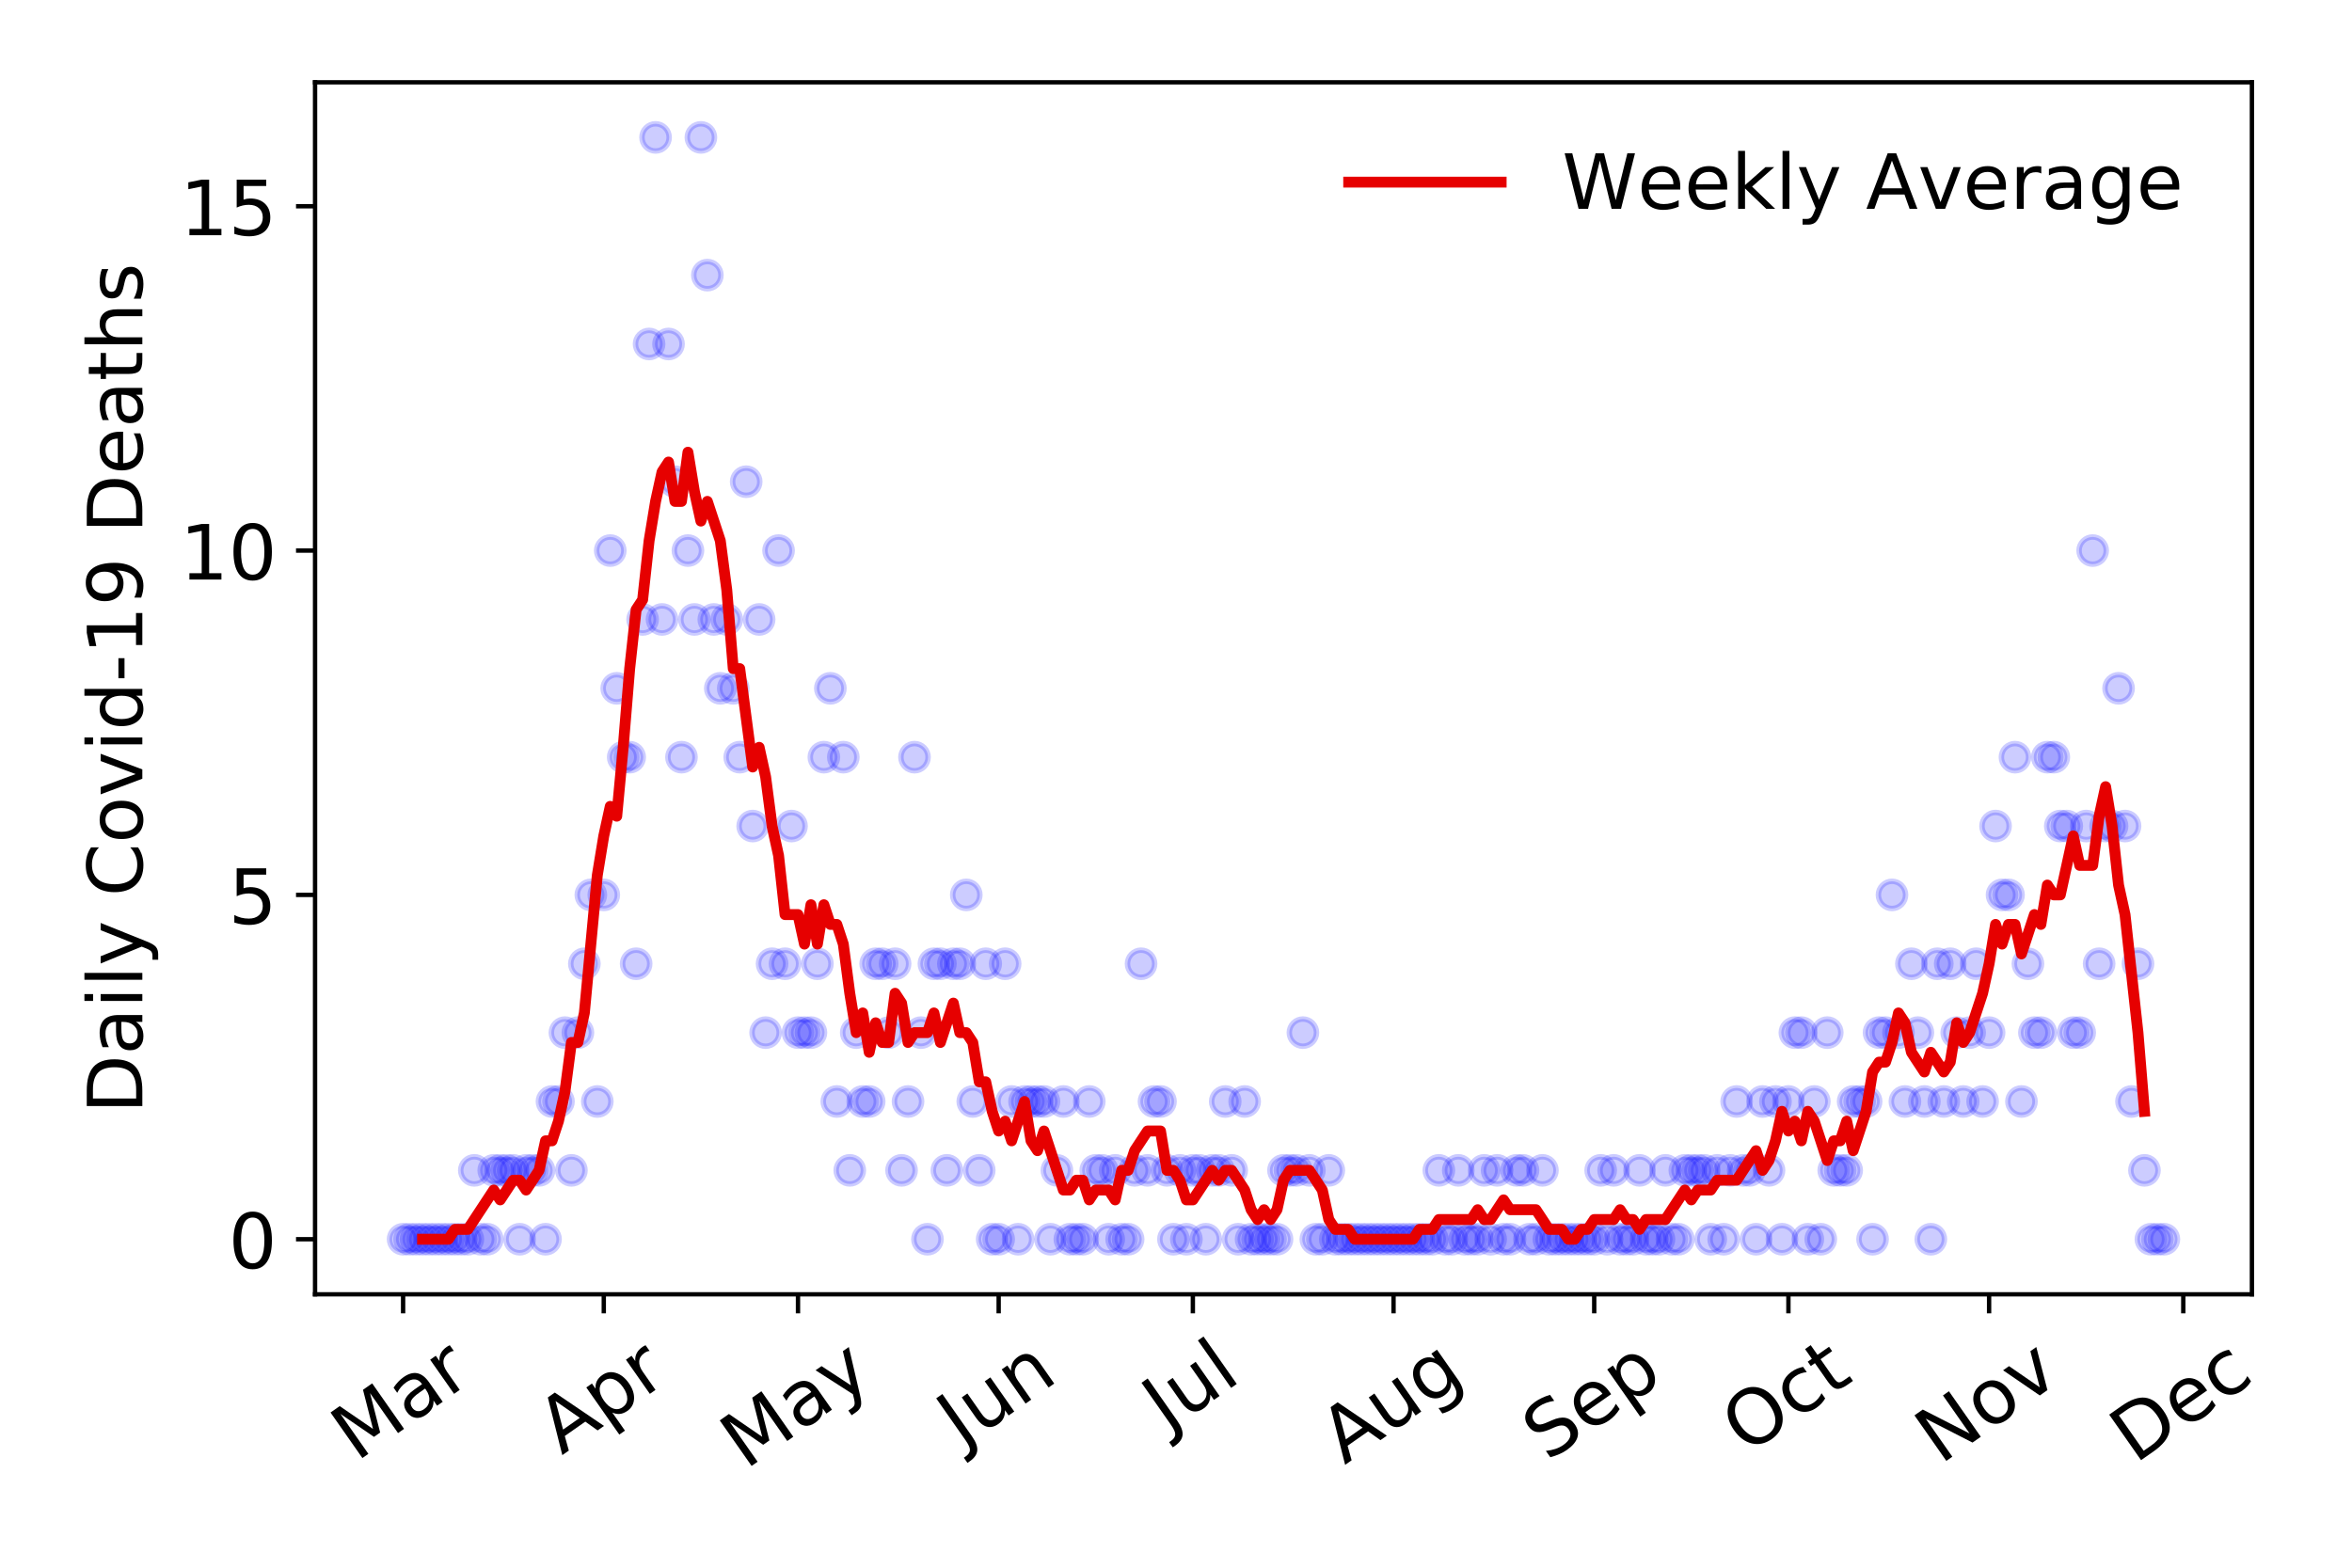 <?xml version="1.0" encoding="utf-8" standalone="no"?>
<!DOCTYPE svg PUBLIC "-//W3C//DTD SVG 1.1//EN"
  "http://www.w3.org/Graphics/SVG/1.1/DTD/svg11.dtd">
<!-- Created with matplotlib (https://matplotlib.org/) -->
<svg height="288pt" version="1.1" viewBox="0 0 432 288" width="432pt" xmlns="http://www.w3.org/2000/svg" xmlns:xlink="http://www.w3.org/1999/xlink">
 <defs>
  <style type="text/css">
*{stroke-linecap:butt;stroke-linejoin:round;}
  </style>
 </defs>
 <g id="figure_1">
  <g id="patch_1">
   <path d="M 0 288 
L 432 288 
L 432 0 
L 0 0 
z
" style="fill:#ffffff;"/>
  </g>
  <g id="axes_1">
   <g id="patch_2">
    <path d="M 57.87 237.778 
L 413.616 237.778 
L 413.616 15.12 
L 57.87 15.12 
z
" style="fill:#ffffff;"/>
   </g>
   <g id="matplotlib.axis_1">
    <g id="xtick_1">
     <g id="line2d_1">
      <defs>
       <path d="M 0 0 
L 0 3.5 
" id="mc48fd0367c" style="stroke:#000000;stroke-width:0.8;"/>
      </defs>
      <g>
       <use style="stroke:#000000;stroke-width:0.8;" x="74.04" xlink:href="#mc48fd0367c" y="237.778"/>
      </g>
     </g>
     <g id="text_1">
      <!-- Mar -->
      <defs>
       <path d="M 9.812 72.906 
L 24.516 72.906 
L 43.109 23.297 
L 61.812 72.906 
L 76.516 72.906 
L 76.516 0 
L 66.891 0 
L 66.891 64.016 
L 48.094 14.016 
L 38.188 14.016 
L 19.391 64.016 
L 19.391 0 
L 9.812 0 
z
" id="DejaVuSans-77"/>
       <path d="M 34.281 27.484 
Q 23.391 27.484 19.188 25 
Q 14.984 22.516 14.984 16.5 
Q 14.984 11.719 18.141 8.906 
Q 21.297 6.109 26.703 6.109 
Q 34.188 6.109 38.703 11.406 
Q 43.219 16.703 43.219 25.484 
L 43.219 27.484 
z
M 52.203 31.203 
L 52.203 0 
L 43.219 0 
L 43.219 8.297 
Q 40.141 3.328 35.547 0.953 
Q 30.953 -1.422 24.312 -1.422 
Q 15.922 -1.422 10.953 3.297 
Q 6 8.016 6 15.922 
Q 6 25.141 12.172 29.828 
Q 18.359 34.516 30.609 34.516 
L 43.219 34.516 
L 43.219 35.406 
Q 43.219 41.609 39.141 45 
Q 35.062 48.391 27.688 48.391 
Q 23 48.391 18.547 47.266 
Q 14.109 46.141 10.016 43.891 
L 10.016 52.203 
Q 14.938 54.109 19.578 55.047 
Q 24.219 56 28.609 56 
Q 40.484 56 46.344 49.844 
Q 52.203 43.703 52.203 31.203 
z
" id="DejaVuSans-97"/>
       <path d="M 41.109 46.297 
Q 39.594 47.172 37.812 47.578 
Q 36.031 48 33.891 48 
Q 26.266 48 22.188 43.047 
Q 18.109 38.094 18.109 28.812 
L 18.109 0 
L 9.078 0 
L 9.078 54.688 
L 18.109 54.688 
L 18.109 46.188 
Q 20.953 51.172 25.484 53.578 
Q 30.031 56 36.531 56 
Q 37.453 56 38.578 55.875 
Q 39.703 55.766 41.062 55.516 
z
" id="DejaVuSans-114"/>
      </defs>
      <g transform="translate(65.438 268.643)rotate(-35)scale(0.14 -0.14)">
       <use xlink:href="#DejaVuSans-77"/>
       <use x="86.279" xlink:href="#DejaVuSans-97"/>
       <use x="147.559" xlink:href="#DejaVuSans-114"/>
      </g>
     </g>
    </g>
    <g id="xtick_2">
     <g id="line2d_2">
      <g>
       <use style="stroke:#000000;stroke-width:0.8;" x="110.899" xlink:href="#mc48fd0367c" y="237.778"/>
      </g>
     </g>
     <g id="text_2">
      <!-- Apr -->
      <defs>
       <path d="M 34.188 63.188 
L 20.797 26.906 
L 47.609 26.906 
z
M 28.609 72.906 
L 39.797 72.906 
L 67.578 0 
L 57.328 0 
L 50.688 18.703 
L 17.828 18.703 
L 11.188 0 
L 0.781 0 
z
" id="DejaVuSans-65"/>
       <path d="M 18.109 8.203 
L 18.109 -20.797 
L 9.078 -20.797 
L 9.078 54.688 
L 18.109 54.688 
L 18.109 46.391 
Q 20.953 51.266 25.266 53.625 
Q 29.594 56 35.594 56 
Q 45.562 56 51.781 48.094 
Q 58.016 40.188 58.016 27.297 
Q 58.016 14.406 51.781 6.484 
Q 45.562 -1.422 35.594 -1.422 
Q 29.594 -1.422 25.266 0.953 
Q 20.953 3.328 18.109 8.203 
z
M 48.688 27.297 
Q 48.688 37.203 44.609 42.844 
Q 40.531 48.484 33.406 48.484 
Q 26.266 48.484 22.188 42.844 
Q 18.109 37.203 18.109 27.297 
Q 18.109 17.391 22.188 11.75 
Q 26.266 6.109 33.406 6.109 
Q 40.531 6.109 44.609 11.75 
Q 48.688 17.391 48.688 27.297 
z
" id="DejaVuSans-112"/>
      </defs>
      <g transform="translate(103.195 267.384)rotate(-35)scale(0.14 -0.14)">
       <use xlink:href="#DejaVuSans-65"/>
       <use x="68.408" xlink:href="#DejaVuSans-112"/>
       <use x="131.885" xlink:href="#DejaVuSans-114"/>
      </g>
     </g>
    </g>
    <g id="xtick_3">
     <g id="line2d_3">
      <g>
       <use style="stroke:#000000;stroke-width:0.8;" x="146.569" xlink:href="#mc48fd0367c" y="237.778"/>
      </g>
     </g>
     <g id="text_3">
      <!-- May -->
      <defs>
       <path d="M 32.172 -5.078 
Q 28.375 -14.844 24.75 -17.812 
Q 21.141 -20.797 15.094 -20.797 
L 7.906 -20.797 
L 7.906 -13.281 
L 13.188 -13.281 
Q 16.891 -13.281 18.938 -11.516 
Q 21 -9.766 23.484 -3.219 
L 25.094 0.875 
L 2.984 54.688 
L 12.5 54.688 
L 29.594 11.922 
L 46.688 54.688 
L 56.203 54.688 
z
" id="DejaVuSans-121"/>
      </defs>
      <g transform="translate(136.929 270.094)rotate(-35)scale(0.14 -0.14)">
       <use xlink:href="#DejaVuSans-77"/>
       <use x="86.279" xlink:href="#DejaVuSans-97"/>
       <use x="147.559" xlink:href="#DejaVuSans-121"/>
      </g>
     </g>
    </g>
    <g id="xtick_4">
     <g id="line2d_4">
      <g>
       <use style="stroke:#000000;stroke-width:0.8;" x="183.428" xlink:href="#mc48fd0367c" y="237.778"/>
      </g>
     </g>
     <g id="text_4">
      <!-- Jun -->
      <defs>
       <path d="M 9.812 72.906 
L 19.672 72.906 
L 19.672 5.078 
Q 19.672 -8.109 14.672 -14.062 
Q 9.672 -20.016 -1.422 -20.016 
L -5.172 -20.016 
L -5.172 -11.719 
L -2.094 -11.719 
Q 4.438 -11.719 7.125 -8.047 
Q 9.812 -4.391 9.812 5.078 
z
" id="DejaVuSans-74"/>
       <path d="M 8.5 21.578 
L 8.5 54.688 
L 17.484 54.688 
L 17.484 21.922 
Q 17.484 14.156 20.5 10.266 
Q 23.531 6.391 29.594 6.391 
Q 36.859 6.391 41.078 11.031 
Q 45.312 15.672 45.312 23.688 
L 45.312 54.688 
L 54.297 54.688 
L 54.297 0 
L 45.312 0 
L 45.312 8.406 
Q 42.047 3.422 37.719 1 
Q 33.406 -1.422 27.688 -1.422 
Q 18.266 -1.422 13.375 4.438 
Q 8.5 10.297 8.5 21.578 
z
M 31.109 56 
z
" id="DejaVuSans-117"/>
       <path d="M 54.891 33.016 
L 54.891 0 
L 45.906 0 
L 45.906 32.719 
Q 45.906 40.484 42.875 44.328 
Q 39.844 48.188 33.797 48.188 
Q 26.516 48.188 22.312 43.547 
Q 18.109 38.922 18.109 30.906 
L 18.109 0 
L 9.078 0 
L 9.078 54.688 
L 18.109 54.688 
L 18.109 46.188 
Q 21.344 51.125 25.703 53.562 
Q 30.078 56 35.797 56 
Q 45.219 56 50.047 50.172 
Q 54.891 44.344 54.891 33.016 
z
" id="DejaVuSans-110"/>
      </defs>
      <g transform="translate(176.684 266.039)rotate(-35)scale(0.14 -0.14)">
       <use xlink:href="#DejaVuSans-74"/>
       <use x="29.492" xlink:href="#DejaVuSans-117"/>
       <use x="92.871" xlink:href="#DejaVuSans-110"/>
      </g>
     </g>
    </g>
    <g id="xtick_5">
     <g id="line2d_5">
      <g>
       <use style="stroke:#000000;stroke-width:0.8;" x="219.097" xlink:href="#mc48fd0367c" y="237.778"/>
      </g>
     </g>
     <g id="text_5">
      <!-- Jul -->
      <defs>
       <path d="M 9.422 75.984 
L 18.406 75.984 
L 18.406 0 
L 9.422 0 
z
" id="DejaVuSans-108"/>
      </defs>
      <g transform="translate(214.395 263.181)rotate(-35)scale(0.14 -0.14)">
       <use xlink:href="#DejaVuSans-74"/>
       <use x="29.492" xlink:href="#DejaVuSans-117"/>
       <use x="92.871" xlink:href="#DejaVuSans-108"/>
      </g>
     </g>
    </g>
    <g id="xtick_6">
     <g id="line2d_6">
      <g>
       <use style="stroke:#000000;stroke-width:0.8;" x="255.956" xlink:href="#mc48fd0367c" y="237.778"/>
      </g>
     </g>
     <g id="text_6">
      <!-- Aug -->
      <defs>
       <path d="M 45.406 27.984 
Q 45.406 37.75 41.375 43.109 
Q 37.359 48.484 30.078 48.484 
Q 22.859 48.484 18.828 43.109 
Q 14.797 37.75 14.797 27.984 
Q 14.797 18.266 18.828 12.891 
Q 22.859 7.516 30.078 7.516 
Q 37.359 7.516 41.375 12.891 
Q 45.406 18.266 45.406 27.984 
z
M 54.391 6.781 
Q 54.391 -7.172 48.188 -13.984 
Q 42 -20.797 29.203 -20.797 
Q 24.469 -20.797 20.266 -20.094 
Q 16.062 -19.391 12.109 -17.922 
L 12.109 -9.188 
Q 16.062 -11.328 19.922 -12.344 
Q 23.781 -13.375 27.781 -13.375 
Q 36.625 -13.375 41.016 -8.766 
Q 45.406 -4.156 45.406 5.172 
L 45.406 9.625 
Q 42.625 4.781 38.281 2.391 
Q 33.938 0 27.875 0 
Q 17.828 0 11.672 7.656 
Q 5.516 15.328 5.516 27.984 
Q 5.516 40.672 11.672 48.328 
Q 17.828 56 27.875 56 
Q 33.938 56 38.281 53.609 
Q 42.625 51.219 45.406 46.391 
L 45.406 54.688 
L 54.391 54.688 
z
" id="DejaVuSans-103"/>
      </defs>
      <g transform="translate(246.975 269.172)rotate(-35)scale(0.14 -0.14)">
       <use xlink:href="#DejaVuSans-65"/>
       <use x="68.408" xlink:href="#DejaVuSans-117"/>
       <use x="131.787" xlink:href="#DejaVuSans-103"/>
      </g>
     </g>
    </g>
    <g id="xtick_7">
     <g id="line2d_7">
      <g>
       <use style="stroke:#000000;stroke-width:0.8;" x="292.815" xlink:href="#mc48fd0367c" y="237.778"/>
      </g>
     </g>
     <g id="text_7">
      <!-- Sep -->
      <defs>
       <path d="M 53.516 70.516 
L 53.516 60.891 
Q 47.906 63.578 42.922 64.891 
Q 37.938 66.219 33.297 66.219 
Q 25.25 66.219 20.875 63.094 
Q 16.5 59.969 16.5 54.203 
Q 16.5 49.359 19.406 46.891 
Q 22.312 44.438 30.422 42.922 
L 36.375 41.703 
Q 47.406 39.594 52.656 34.297 
Q 57.906 29 57.906 20.125 
Q 57.906 9.516 50.797 4.047 
Q 43.703 -1.422 29.984 -1.422 
Q 24.812 -1.422 18.969 -0.25 
Q 13.141 0.922 6.891 3.219 
L 6.891 13.375 
Q 12.891 10.016 18.656 8.297 
Q 24.422 6.594 29.984 6.594 
Q 38.422 6.594 43.016 9.906 
Q 47.609 13.234 47.609 19.391 
Q 47.609 24.75 44.312 27.781 
Q 41.016 30.812 33.5 32.328 
L 27.484 33.5 
Q 16.453 35.688 11.516 40.375 
Q 6.594 45.062 6.594 53.422 
Q 6.594 63.094 13.406 68.656 
Q 20.219 74.219 32.172 74.219 
Q 37.312 74.219 42.625 73.281 
Q 47.953 72.359 53.516 70.516 
z
" id="DejaVuSans-83"/>
       <path d="M 56.203 29.594 
L 56.203 25.203 
L 14.891 25.203 
Q 15.484 15.922 20.484 11.062 
Q 25.484 6.203 34.422 6.203 
Q 39.594 6.203 44.453 7.469 
Q 49.312 8.734 54.109 11.281 
L 54.109 2.781 
Q 49.266 0.734 44.188 -0.344 
Q 39.109 -1.422 33.891 -1.422 
Q 20.797 -1.422 13.156 6.188 
Q 5.516 13.812 5.516 26.812 
Q 5.516 40.234 12.766 48.109 
Q 20.016 56 32.328 56 
Q 43.359 56 49.781 48.891 
Q 56.203 41.797 56.203 29.594 
z
M 47.219 32.234 
Q 47.125 39.594 43.094 43.984 
Q 39.062 48.391 32.422 48.391 
Q 24.906 48.391 20.391 44.141 
Q 15.875 39.891 15.188 32.172 
z
" id="DejaVuSans-101"/>
      </defs>
      <g transform="translate(284.222 268.629)rotate(-35)scale(0.14 -0.14)">
       <use xlink:href="#DejaVuSans-83"/>
       <use x="63.477" xlink:href="#DejaVuSans-101"/>
       <use x="125" xlink:href="#DejaVuSans-112"/>
      </g>
     </g>
    </g>
    <g id="xtick_8">
     <g id="line2d_8">
      <g>
       <use style="stroke:#000000;stroke-width:0.8;" x="328.485" xlink:href="#mc48fd0367c" y="237.778"/>
      </g>
     </g>
     <g id="text_8">
      <!-- Oct -->
      <defs>
       <path d="M 39.406 66.219 
Q 28.656 66.219 22.328 58.203 
Q 16.016 50.203 16.016 36.375 
Q 16.016 22.609 22.328 14.594 
Q 28.656 6.594 39.406 6.594 
Q 50.141 6.594 56.422 14.594 
Q 62.703 22.609 62.703 36.375 
Q 62.703 50.203 56.422 58.203 
Q 50.141 66.219 39.406 66.219 
z
M 39.406 74.219 
Q 54.734 74.219 63.906 63.938 
Q 73.094 53.656 73.094 36.375 
Q 73.094 19.141 63.906 8.859 
Q 54.734 -1.422 39.406 -1.422 
Q 24.031 -1.422 14.812 8.828 
Q 5.609 19.094 5.609 36.375 
Q 5.609 53.656 14.812 63.938 
Q 24.031 74.219 39.406 74.219 
z
" id="DejaVuSans-79"/>
       <path d="M 48.781 52.594 
L 48.781 44.188 
Q 44.969 46.297 41.141 47.344 
Q 37.312 48.391 33.406 48.391 
Q 24.656 48.391 19.812 42.844 
Q 14.984 37.312 14.984 27.297 
Q 14.984 17.281 19.812 11.734 
Q 24.656 6.203 33.406 6.203 
Q 37.312 6.203 41.141 7.25 
Q 44.969 8.297 48.781 10.406 
L 48.781 2.094 
Q 45.016 0.344 40.984 -0.531 
Q 36.969 -1.422 32.422 -1.422 
Q 20.062 -1.422 12.781 6.344 
Q 5.516 14.109 5.516 27.297 
Q 5.516 40.672 12.859 48.328 
Q 20.219 56 33.016 56 
Q 37.156 56 41.109 55.141 
Q 45.062 54.297 48.781 52.594 
z
" id="DejaVuSans-99"/>
       <path d="M 18.312 70.219 
L 18.312 54.688 
L 36.812 54.688 
L 36.812 47.703 
L 18.312 47.703 
L 18.312 18.016 
Q 18.312 11.328 20.141 9.422 
Q 21.969 7.516 27.594 7.516 
L 36.812 7.516 
L 36.812 0 
L 27.594 0 
Q 17.188 0 13.234 3.875 
Q 9.281 7.766 9.281 18.016 
L 9.281 47.703 
L 2.688 47.703 
L 2.688 54.688 
L 9.281 54.688 
L 9.281 70.219 
z
" id="DejaVuSans-116"/>
      </defs>
      <g transform="translate(320.786 267.377)rotate(-35)scale(0.14 -0.14)">
       <use xlink:href="#DejaVuSans-79"/>
       <use x="78.711" xlink:href="#DejaVuSans-99"/>
       <use x="133.691" xlink:href="#DejaVuSans-116"/>
      </g>
     </g>
    </g>
    <g id="xtick_9">
     <g id="line2d_9">
      <g>
       <use style="stroke:#000000;stroke-width:0.8;" x="365.343" xlink:href="#mc48fd0367c" y="237.778"/>
      </g>
     </g>
     <g id="text_9">
      <!-- Nov -->
      <defs>
       <path d="M 9.812 72.906 
L 23.094 72.906 
L 55.422 11.922 
L 55.422 72.906 
L 64.984 72.906 
L 64.984 0 
L 51.703 0 
L 19.391 60.984 
L 19.391 0 
L 9.812 0 
z
" id="DejaVuSans-78"/>
       <path d="M 30.609 48.391 
Q 23.391 48.391 19.188 42.75 
Q 14.984 37.109 14.984 27.297 
Q 14.984 17.484 19.156 11.844 
Q 23.344 6.203 30.609 6.203 
Q 37.797 6.203 41.984 11.859 
Q 46.188 17.531 46.188 27.297 
Q 46.188 37.016 41.984 42.703 
Q 37.797 48.391 30.609 48.391 
z
M 30.609 56 
Q 42.328 56 49.016 48.375 
Q 55.719 40.766 55.719 27.297 
Q 55.719 13.875 49.016 6.219 
Q 42.328 -1.422 30.609 -1.422 
Q 18.844 -1.422 12.172 6.219 
Q 5.516 13.875 5.516 27.297 
Q 5.516 40.766 12.172 48.375 
Q 18.844 56 30.609 56 
z
" id="DejaVuSans-111"/>
       <path d="M 2.984 54.688 
L 12.5 54.688 
L 29.594 8.797 
L 46.688 54.688 
L 56.203 54.688 
L 35.688 0 
L 23.484 0 
z
" id="DejaVuSans-118"/>
      </defs>
      <g transform="translate(356.367 269.166)rotate(-35)scale(0.14 -0.14)">
       <use xlink:href="#DejaVuSans-78"/>
       <use x="74.805" xlink:href="#DejaVuSans-111"/>
       <use x="135.986" xlink:href="#DejaVuSans-118"/>
      </g>
     </g>
    </g>
    <g id="xtick_10">
     <g id="line2d_10">
      <g>
       <use style="stroke:#000000;stroke-width:0.8;" x="401.013" xlink:href="#mc48fd0367c" y="237.778"/>
      </g>
     </g>
     <g id="text_10">
      <!-- Dec -->
      <defs>
       <path d="M 19.672 64.797 
L 19.672 8.109 
L 31.594 8.109 
Q 46.688 8.109 53.688 14.938 
Q 60.688 21.781 60.688 36.531 
Q 60.688 51.172 53.688 57.984 
Q 46.688 64.797 31.594 64.797 
z
M 9.812 72.906 
L 30.078 72.906 
Q 51.266 72.906 61.172 64.094 
Q 71.094 55.281 71.094 36.531 
Q 71.094 17.672 61.125 8.828 
Q 51.172 0 30.078 0 
L 9.812 0 
z
" id="DejaVuSans-68"/>
      </defs>
      <g transform="translate(392.133 269.032)rotate(-35)scale(0.14 -0.14)">
       <use xlink:href="#DejaVuSans-68"/>
       <use x="77.002" xlink:href="#DejaVuSans-101"/>
       <use x="138.525" xlink:href="#DejaVuSans-99"/>
      </g>
     </g>
    </g>
   </g>
   <g id="matplotlib.axis_2">
    <g id="ytick_1">
     <g id="line2d_11">
      <defs>
       <path d="M 0 0 
L -3.5 0 
" id="m51867fbf58" style="stroke:#000000;stroke-width:0.8;"/>
      </defs>
      <g>
       <use style="stroke:#000000;stroke-width:0.8;" x="57.87" xlink:href="#m51867fbf58" y="227.657"/>
      </g>
     </g>
     <g id="text_11">
      <!-- 0 -->
      <defs>
       <path d="M 31.781 66.406 
Q 24.172 66.406 20.328 58.906 
Q 16.5 51.422 16.5 36.375 
Q 16.5 21.391 20.328 13.891 
Q 24.172 6.391 31.781 6.391 
Q 39.453 6.391 43.281 13.891 
Q 47.125 21.391 47.125 36.375 
Q 47.125 51.422 43.281 58.906 
Q 39.453 66.406 31.781 66.406 
z
M 31.781 74.219 
Q 44.047 74.219 50.516 64.516 
Q 56.984 54.828 56.984 36.375 
Q 56.984 17.969 50.516 8.266 
Q 44.047 -1.422 31.781 -1.422 
Q 19.531 -1.422 13.062 8.266 
Q 6.594 17.969 6.594 36.375 
Q 6.594 54.828 13.062 64.516 
Q 19.531 74.219 31.781 74.219 
z
" id="DejaVuSans-48"/>
      </defs>
      <g transform="translate(41.962 232.976)scale(0.14 -0.14)">
       <use xlink:href="#DejaVuSans-48"/>
      </g>
     </g>
    </g>
    <g id="ytick_2">
     <g id="line2d_12">
      <g>
       <use style="stroke:#000000;stroke-width:0.8;" x="57.87" xlink:href="#m51867fbf58" y="164.402"/>
      </g>
     </g>
     <g id="text_12">
      <!-- 5 -->
      <defs>
       <path d="M 10.797 72.906 
L 49.516 72.906 
L 49.516 64.594 
L 19.828 64.594 
L 19.828 46.734 
Q 21.969 47.469 24.109 47.828 
Q 26.266 48.188 28.422 48.188 
Q 40.625 48.188 47.75 41.5 
Q 54.891 34.812 54.891 23.391 
Q 54.891 11.625 47.562 5.094 
Q 40.234 -1.422 26.906 -1.422 
Q 22.312 -1.422 17.547 -0.641 
Q 12.797 0.141 7.719 1.703 
L 7.719 11.625 
Q 12.109 9.234 16.797 8.062 
Q 21.484 6.891 26.703 6.891 
Q 35.156 6.891 40.078 11.328 
Q 45.016 15.766 45.016 23.391 
Q 45.016 31 40.078 35.438 
Q 35.156 39.891 26.703 39.891 
Q 22.75 39.891 18.812 39.016 
Q 14.891 38.141 10.797 36.281 
z
" id="DejaVuSans-53"/>
      </defs>
      <g transform="translate(41.962 169.721)scale(0.14 -0.14)">
       <use xlink:href="#DejaVuSans-53"/>
      </g>
     </g>
    </g>
    <g id="ytick_3">
     <g id="line2d_13">
      <g>
       <use style="stroke:#000000;stroke-width:0.8;" x="57.87" xlink:href="#m51867fbf58" y="101.147"/>
      </g>
     </g>
     <g id="text_13">
      <!-- 10 -->
      <defs>
       <path d="M 12.406 8.297 
L 28.516 8.297 
L 28.516 63.922 
L 10.984 60.406 
L 10.984 69.391 
L 28.422 72.906 
L 38.281 72.906 
L 38.281 8.297 
L 54.391 8.297 
L 54.391 0 
L 12.406 0 
z
" id="DejaVuSans-49"/>
      </defs>
      <g transform="translate(33.055 106.466)scale(0.14 -0.14)">
       <use xlink:href="#DejaVuSans-49"/>
       <use x="63.623" xlink:href="#DejaVuSans-48"/>
      </g>
     </g>
    </g>
    <g id="ytick_4">
     <g id="line2d_14">
      <g>
       <use style="stroke:#000000;stroke-width:0.8;" x="57.87" xlink:href="#m51867fbf58" y="37.892"/>
      </g>
     </g>
     <g id="text_14">
      <!-- 15 -->
      <g transform="translate(33.055 43.211)scale(0.14 -0.14)">
       <use xlink:href="#DejaVuSans-49"/>
       <use x="63.623" xlink:href="#DejaVuSans-53"/>
      </g>
     </g>
    </g>
    <g id="text_15">
     <!-- Daily Covid-19 Deaths -->
     <defs>
      <path d="M 9.422 54.688 
L 18.406 54.688 
L 18.406 0 
L 9.422 0 
z
M 9.422 75.984 
L 18.406 75.984 
L 18.406 64.594 
L 9.422 64.594 
z
" id="DejaVuSans-105"/>
      <path id="DejaVuSans-32"/>
      <path d="M 64.406 67.281 
L 64.406 56.891 
Q 59.422 61.531 53.781 63.812 
Q 48.141 66.109 41.797 66.109 
Q 29.297 66.109 22.656 58.469 
Q 16.016 50.828 16.016 36.375 
Q 16.016 21.969 22.656 14.328 
Q 29.297 6.688 41.797 6.688 
Q 48.141 6.688 53.781 8.984 
Q 59.422 11.281 64.406 15.922 
L 64.406 5.609 
Q 59.234 2.094 53.438 0.328 
Q 47.656 -1.422 41.219 -1.422 
Q 24.656 -1.422 15.125 8.703 
Q 5.609 18.844 5.609 36.375 
Q 5.609 53.953 15.125 64.078 
Q 24.656 74.219 41.219 74.219 
Q 47.75 74.219 53.531 72.484 
Q 59.328 70.75 64.406 67.281 
z
" id="DejaVuSans-67"/>
      <path d="M 45.406 46.391 
L 45.406 75.984 
L 54.391 75.984 
L 54.391 0 
L 45.406 0 
L 45.406 8.203 
Q 42.578 3.328 38.25 0.953 
Q 33.938 -1.422 27.875 -1.422 
Q 17.969 -1.422 11.734 6.484 
Q 5.516 14.406 5.516 27.297 
Q 5.516 40.188 11.734 48.094 
Q 17.969 56 27.875 56 
Q 33.938 56 38.25 53.625 
Q 42.578 51.266 45.406 46.391 
z
M 14.797 27.297 
Q 14.797 17.391 18.875 11.75 
Q 22.953 6.109 30.078 6.109 
Q 37.203 6.109 41.297 11.75 
Q 45.406 17.391 45.406 27.297 
Q 45.406 37.203 41.297 42.844 
Q 37.203 48.484 30.078 48.484 
Q 22.953 48.484 18.875 42.844 
Q 14.797 37.203 14.797 27.297 
z
" id="DejaVuSans-100"/>
      <path d="M 4.891 31.391 
L 31.203 31.391 
L 31.203 23.391 
L 4.891 23.391 
z
" id="DejaVuSans-45"/>
      <path d="M 10.984 1.516 
L 10.984 10.5 
Q 14.703 8.734 18.5 7.812 
Q 22.312 6.891 25.984 6.891 
Q 35.75 6.891 40.891 13.453 
Q 46.047 20.016 46.781 33.406 
Q 43.953 29.203 39.594 26.953 
Q 35.25 24.703 29.984 24.703 
Q 19.047 24.703 12.672 31.312 
Q 6.297 37.938 6.297 49.422 
Q 6.297 60.641 12.938 67.422 
Q 19.578 74.219 30.609 74.219 
Q 43.266 74.219 49.922 64.516 
Q 56.594 54.828 56.594 36.375 
Q 56.594 19.141 48.406 8.859 
Q 40.234 -1.422 26.422 -1.422 
Q 22.703 -1.422 18.891 -0.688 
Q 15.094 0.047 10.984 1.516 
z
M 30.609 32.422 
Q 37.25 32.422 41.125 36.953 
Q 45.016 41.5 45.016 49.422 
Q 45.016 57.281 41.125 61.844 
Q 37.25 66.406 30.609 66.406 
Q 23.969 66.406 20.094 61.844 
Q 16.219 57.281 16.219 49.422 
Q 16.219 41.5 20.094 36.953 
Q 23.969 32.422 30.609 32.422 
z
" id="DejaVuSans-57"/>
      <path d="M 54.891 33.016 
L 54.891 0 
L 45.906 0 
L 45.906 32.719 
Q 45.906 40.484 42.875 44.328 
Q 39.844 48.188 33.797 48.188 
Q 26.516 48.188 22.312 43.547 
Q 18.109 38.922 18.109 30.906 
L 18.109 0 
L 9.078 0 
L 9.078 75.984 
L 18.109 75.984 
L 18.109 46.188 
Q 21.344 51.125 25.703 53.562 
Q 30.078 56 35.797 56 
Q 45.219 56 50.047 50.172 
Q 54.891 44.344 54.891 33.016 
z
" id="DejaVuSans-104"/>
      <path d="M 44.281 53.078 
L 44.281 44.578 
Q 40.484 46.531 36.375 47.5 
Q 32.281 48.484 27.875 48.484 
Q 21.188 48.484 17.844 46.438 
Q 14.5 44.391 14.5 40.281 
Q 14.5 37.156 16.891 35.375 
Q 19.281 33.594 26.516 31.984 
L 29.594 31.297 
Q 39.156 29.25 43.188 25.516 
Q 47.219 21.781 47.219 15.094 
Q 47.219 7.469 41.188 3.016 
Q 35.156 -1.422 24.609 -1.422 
Q 20.219 -1.422 15.453 -0.562 
Q 10.688 0.297 5.422 2 
L 5.422 11.281 
Q 10.406 8.688 15.234 7.391 
Q 20.062 6.109 24.812 6.109 
Q 31.156 6.109 34.562 8.281 
Q 37.984 10.453 37.984 14.406 
Q 37.984 18.062 35.516 20.016 
Q 33.062 21.969 24.703 23.781 
L 21.578 24.516 
Q 13.234 26.266 9.516 29.906 
Q 5.812 33.547 5.812 39.891 
Q 5.812 47.609 11.281 51.797 
Q 16.75 56 26.812 56 
Q 31.781 56 36.172 55.266 
Q 40.578 54.547 44.281 53.078 
z
" id="DejaVuSans-115"/>
     </defs>
     <g transform="translate(26.143 204.56)rotate(-90)scale(0.14 -0.14)">
      <use xlink:href="#DejaVuSans-68"/>
      <use x="77.002" xlink:href="#DejaVuSans-97"/>
      <use x="138.281" xlink:href="#DejaVuSans-105"/>
      <use x="166.064" xlink:href="#DejaVuSans-108"/>
      <use x="193.848" xlink:href="#DejaVuSans-121"/>
      <use x="253.027" xlink:href="#DejaVuSans-32"/>
      <use x="284.814" xlink:href="#DejaVuSans-67"/>
      <use x="354.639" xlink:href="#DejaVuSans-111"/>
      <use x="415.82" xlink:href="#DejaVuSans-118"/>
      <use x="475" xlink:href="#DejaVuSans-105"/>
      <use x="502.783" xlink:href="#DejaVuSans-100"/>
      <use x="566.26" xlink:href="#DejaVuSans-45"/>
      <use x="602.344" xlink:href="#DejaVuSans-49"/>
      <use x="665.967" xlink:href="#DejaVuSans-57"/>
      <use x="729.59" xlink:href="#DejaVuSans-32"/>
      <use x="761.377" xlink:href="#DejaVuSans-68"/>
      <use x="838.379" xlink:href="#DejaVuSans-101"/>
      <use x="899.902" xlink:href="#DejaVuSans-97"/>
      <use x="961.182" xlink:href="#DejaVuSans-116"/>
      <use x="1000.391" xlink:href="#DejaVuSans-104"/>
      <use x="1063.77" xlink:href="#DejaVuSans-115"/>
     </g>
    </g>
   </g>
   <g id="line2d_15">
    <defs>
     <path d="M 0 2.5 
C 0.663 2.5 1.299 2.237 1.768 1.768 
C 2.237 1.299 2.5 0.663 2.5 0 
C 2.5 -0.663 2.237 -1.299 1.768 -1.768 
C 1.299 -2.237 0.663 -2.5 0 -2.5 
C -0.663 -2.5 -1.299 -2.237 -1.768 -1.768 
C -2.237 -1.299 -2.5 -0.663 -2.5 0 
C -2.5 0.663 -2.237 1.299 -1.768 1.768 
C -1.299 2.237 -0.663 2.5 0 2.5 
z
" id="m324d580f76" style="stroke:#0000ff;stroke-opacity:0.2;"/>
    </defs>
    <g clip-path="url(#p43edf70e84)">
     <use style="fill:#0000ff;fill-opacity:0.2;stroke:#0000ff;stroke-opacity:0.2;" x="74.04" xlink:href="#m324d580f76" y="227.657"/>
     <use style="fill:#0000ff;fill-opacity:0.2;stroke:#0000ff;stroke-opacity:0.2;" x="75.229" xlink:href="#m324d580f76" y="227.657"/>
     <use style="fill:#0000ff;fill-opacity:0.2;stroke:#0000ff;stroke-opacity:0.2;" x="76.418" xlink:href="#m324d580f76" y="227.657"/>
     <use style="fill:#0000ff;fill-opacity:0.2;stroke:#0000ff;stroke-opacity:0.2;" x="77.607" xlink:href="#m324d580f76" y="227.657"/>
     <use style="fill:#0000ff;fill-opacity:0.2;stroke:#0000ff;stroke-opacity:0.2;" x="78.796" xlink:href="#m324d580f76" y="227.657"/>
     <use style="fill:#0000ff;fill-opacity:0.2;stroke:#0000ff;stroke-opacity:0.2;" x="79.985" xlink:href="#m324d580f76" y="227.657"/>
     <use style="fill:#0000ff;fill-opacity:0.2;stroke:#0000ff;stroke-opacity:0.2;" x="81.174" xlink:href="#m324d580f76" y="227.657"/>
     <use style="fill:#0000ff;fill-opacity:0.2;stroke:#0000ff;stroke-opacity:0.2;" x="82.363" xlink:href="#m324d580f76" y="227.657"/>
     <use style="fill:#0000ff;fill-opacity:0.2;stroke:#0000ff;stroke-opacity:0.2;" x="83.552" xlink:href="#m324d580f76" y="227.657"/>
     <use style="fill:#0000ff;fill-opacity:0.2;stroke:#0000ff;stroke-opacity:0.2;" x="84.741" xlink:href="#m324d580f76" y="227.657"/>
     <use style="fill:#0000ff;fill-opacity:0.2;stroke:#0000ff;stroke-opacity:0.2;" x="85.93" xlink:href="#m324d580f76" y="227.657"/>
     <use style="fill:#0000ff;fill-opacity:0.2;stroke:#0000ff;stroke-opacity:0.2;" x="87.119" xlink:href="#m324d580f76" y="215.006"/>
     <use style="fill:#0000ff;fill-opacity:0.2;stroke:#0000ff;stroke-opacity:0.2;" x="88.308" xlink:href="#m324d580f76" y="227.657"/>
     <use style="fill:#0000ff;fill-opacity:0.2;stroke:#0000ff;stroke-opacity:0.2;" x="89.497" xlink:href="#m324d580f76" y="227.657"/>
     <use style="fill:#0000ff;fill-opacity:0.2;stroke:#0000ff;stroke-opacity:0.2;" x="90.686" xlink:href="#m324d580f76" y="215.006"/>
     <use style="fill:#0000ff;fill-opacity:0.2;stroke:#0000ff;stroke-opacity:0.2;" x="91.875" xlink:href="#m324d580f76" y="215.006"/>
     <use style="fill:#0000ff;fill-opacity:0.2;stroke:#0000ff;stroke-opacity:0.2;" x="93.064" xlink:href="#m324d580f76" y="215.006"/>
     <use style="fill:#0000ff;fill-opacity:0.2;stroke:#0000ff;stroke-opacity:0.2;" x="94.253" xlink:href="#m324d580f76" y="215.006"/>
     <use style="fill:#0000ff;fill-opacity:0.2;stroke:#0000ff;stroke-opacity:0.2;" x="95.442" xlink:href="#m324d580f76" y="227.657"/>
     <use style="fill:#0000ff;fill-opacity:0.2;stroke:#0000ff;stroke-opacity:0.2;" x="96.631" xlink:href="#m324d580f76" y="215.006"/>
     <use style="fill:#0000ff;fill-opacity:0.2;stroke:#0000ff;stroke-opacity:0.2;" x="97.82" xlink:href="#m324d580f76" y="215.006"/>
     <use style="fill:#0000ff;fill-opacity:0.2;stroke:#0000ff;stroke-opacity:0.2;" x="99.009" xlink:href="#m324d580f76" y="215.006"/>
     <use style="fill:#0000ff;fill-opacity:0.2;stroke:#0000ff;stroke-opacity:0.2;" x="100.198" xlink:href="#m324d580f76" y="227.657"/>
     <use style="fill:#0000ff;fill-opacity:0.2;stroke:#0000ff;stroke-opacity:0.2;" x="101.387" xlink:href="#m324d580f76" y="202.355"/>
     <use style="fill:#0000ff;fill-opacity:0.2;stroke:#0000ff;stroke-opacity:0.2;" x="102.576" xlink:href="#m324d580f76" y="202.355"/>
     <use style="fill:#0000ff;fill-opacity:0.2;stroke:#0000ff;stroke-opacity:0.2;" x="103.765" xlink:href="#m324d580f76" y="189.704"/>
     <use style="fill:#0000ff;fill-opacity:0.2;stroke:#0000ff;stroke-opacity:0.2;" x="104.954" xlink:href="#m324d580f76" y="215.006"/>
     <use style="fill:#0000ff;fill-opacity:0.2;stroke:#0000ff;stroke-opacity:0.2;" x="106.143" xlink:href="#m324d580f76" y="189.704"/>
     <use style="fill:#0000ff;fill-opacity:0.2;stroke:#0000ff;stroke-opacity:0.2;" x="107.332" xlink:href="#m324d580f76" y="177.053"/>
     <use style="fill:#0000ff;fill-opacity:0.2;stroke:#0000ff;stroke-opacity:0.2;" x="108.521" xlink:href="#m324d580f76" y="164.402"/>
     <use style="fill:#0000ff;fill-opacity:0.2;stroke:#0000ff;stroke-opacity:0.2;" x="109.71" xlink:href="#m324d580f76" y="202.355"/>
     <use style="fill:#0000ff;fill-opacity:0.2;stroke:#0000ff;stroke-opacity:0.2;" x="110.899" xlink:href="#m324d580f76" y="164.402"/>
     <use style="fill:#0000ff;fill-opacity:0.2;stroke:#0000ff;stroke-opacity:0.2;" x="112.088" xlink:href="#m324d580f76" y="101.147"/>
     <use style="fill:#0000ff;fill-opacity:0.2;stroke:#0000ff;stroke-opacity:0.2;" x="113.277" xlink:href="#m324d580f76" y="126.449"/>
     <use style="fill:#0000ff;fill-opacity:0.2;stroke:#0000ff;stroke-opacity:0.2;" x="114.466" xlink:href="#m324d580f76" y="139.1"/>
     <use style="fill:#0000ff;fill-opacity:0.2;stroke:#0000ff;stroke-opacity:0.2;" x="115.655" xlink:href="#m324d580f76" y="139.1"/>
     <use style="fill:#0000ff;fill-opacity:0.2;stroke:#0000ff;stroke-opacity:0.2;" x="116.844" xlink:href="#m324d580f76" y="177.053"/>
     <use style="fill:#0000ff;fill-opacity:0.2;stroke:#0000ff;stroke-opacity:0.2;" x="118.033" xlink:href="#m324d580f76" y="113.798"/>
     <use style="fill:#0000ff;fill-opacity:0.2;stroke:#0000ff;stroke-opacity:0.2;" x="119.222" xlink:href="#m324d580f76" y="63.194"/>
     <use style="fill:#0000ff;fill-opacity:0.2;stroke:#0000ff;stroke-opacity:0.2;" x="120.411" xlink:href="#m324d580f76" y="25.241"/>
     <use style="fill:#0000ff;fill-opacity:0.2;stroke:#0000ff;stroke-opacity:0.2;" x="121.6" xlink:href="#m324d580f76" y="113.798"/>
     <use style="fill:#0000ff;fill-opacity:0.2;stroke:#0000ff;stroke-opacity:0.2;" x="122.789" xlink:href="#m324d580f76" y="63.194"/>
     <use style="fill:#0000ff;fill-opacity:0.2;stroke:#0000ff;stroke-opacity:0.2;" x="123.978" xlink:href="#m324d580f76" y="88.496"/>
     <use style="fill:#0000ff;fill-opacity:0.2;stroke:#0000ff;stroke-opacity:0.2;" x="125.167" xlink:href="#m324d580f76" y="139.1"/>
     <use style="fill:#0000ff;fill-opacity:0.2;stroke:#0000ff;stroke-opacity:0.2;" x="126.356" xlink:href="#m324d580f76" y="101.147"/>
     <use style="fill:#0000ff;fill-opacity:0.2;stroke:#0000ff;stroke-opacity:0.2;" x="127.545" xlink:href="#m324d580f76" y="113.798"/>
     <use style="fill:#0000ff;fill-opacity:0.2;stroke:#0000ff;stroke-opacity:0.2;" x="128.734" xlink:href="#m324d580f76" y="25.241"/>
     <use style="fill:#0000ff;fill-opacity:0.2;stroke:#0000ff;stroke-opacity:0.2;" x="129.923" xlink:href="#m324d580f76" y="50.543"/>
     <use style="fill:#0000ff;fill-opacity:0.2;stroke:#0000ff;stroke-opacity:0.2;" x="131.112" xlink:href="#m324d580f76" y="113.798"/>
     <use style="fill:#0000ff;fill-opacity:0.2;stroke:#0000ff;stroke-opacity:0.2;" x="132.301" xlink:href="#m324d580f76" y="126.449"/>
     <use style="fill:#0000ff;fill-opacity:0.2;stroke:#0000ff;stroke-opacity:0.2;" x="133.49" xlink:href="#m324d580f76" y="113.798"/>
     <use style="fill:#0000ff;fill-opacity:0.2;stroke:#0000ff;stroke-opacity:0.2;" x="134.679" xlink:href="#m324d580f76" y="126.449"/>
     <use style="fill:#0000ff;fill-opacity:0.2;stroke:#0000ff;stroke-opacity:0.2;" x="135.868" xlink:href="#m324d580f76" y="139.1"/>
     <use style="fill:#0000ff;fill-opacity:0.2;stroke:#0000ff;stroke-opacity:0.2;" x="137.057" xlink:href="#m324d580f76" y="88.496"/>
     <use style="fill:#0000ff;fill-opacity:0.2;stroke:#0000ff;stroke-opacity:0.2;" x="138.246" xlink:href="#m324d580f76" y="151.751"/>
     <use style="fill:#0000ff;fill-opacity:0.2;stroke:#0000ff;stroke-opacity:0.2;" x="139.435" xlink:href="#m324d580f76" y="113.798"/>
     <use style="fill:#0000ff;fill-opacity:0.2;stroke:#0000ff;stroke-opacity:0.2;" x="140.624" xlink:href="#m324d580f76" y="189.704"/>
     <use style="fill:#0000ff;fill-opacity:0.2;stroke:#0000ff;stroke-opacity:0.2;" x="141.813" xlink:href="#m324d580f76" y="177.053"/>
     <use style="fill:#0000ff;fill-opacity:0.2;stroke:#0000ff;stroke-opacity:0.2;" x="143.002" xlink:href="#m324d580f76" y="101.147"/>
     <use style="fill:#0000ff;fill-opacity:0.2;stroke:#0000ff;stroke-opacity:0.2;" x="144.191" xlink:href="#m324d580f76" y="177.053"/>
     <use style="fill:#0000ff;fill-opacity:0.2;stroke:#0000ff;stroke-opacity:0.2;" x="145.38" xlink:href="#m324d580f76" y="151.751"/>
     <use style="fill:#0000ff;fill-opacity:0.2;stroke:#0000ff;stroke-opacity:0.2;" x="146.569" xlink:href="#m324d580f76" y="189.704"/>
     <use style="fill:#0000ff;fill-opacity:0.2;stroke:#0000ff;stroke-opacity:0.2;" x="147.758" xlink:href="#m324d580f76" y="189.704"/>
     <use style="fill:#0000ff;fill-opacity:0.2;stroke:#0000ff;stroke-opacity:0.2;" x="148.947" xlink:href="#m324d580f76" y="189.704"/>
     <use style="fill:#0000ff;fill-opacity:0.2;stroke:#0000ff;stroke-opacity:0.2;" x="150.136" xlink:href="#m324d580f76" y="177.053"/>
     <use style="fill:#0000ff;fill-opacity:0.2;stroke:#0000ff;stroke-opacity:0.2;" x="151.325" xlink:href="#m324d580f76" y="139.1"/>
     <use style="fill:#0000ff;fill-opacity:0.2;stroke:#0000ff;stroke-opacity:0.2;" x="152.514" xlink:href="#m324d580f76" y="126.449"/>
     <use style="fill:#0000ff;fill-opacity:0.2;stroke:#0000ff;stroke-opacity:0.2;" x="153.703" xlink:href="#m324d580f76" y="202.355"/>
     <use style="fill:#0000ff;fill-opacity:0.2;stroke:#0000ff;stroke-opacity:0.2;" x="154.892" xlink:href="#m324d580f76" y="139.1"/>
     <use style="fill:#0000ff;fill-opacity:0.2;stroke:#0000ff;stroke-opacity:0.2;" x="156.081" xlink:href="#m324d580f76" y="215.006"/>
     <use style="fill:#0000ff;fill-opacity:0.2;stroke:#0000ff;stroke-opacity:0.2;" x="157.27" xlink:href="#m324d580f76" y="189.704"/>
     <use style="fill:#0000ff;fill-opacity:0.2;stroke:#0000ff;stroke-opacity:0.2;" x="158.459" xlink:href="#m324d580f76" y="202.355"/>
     <use style="fill:#0000ff;fill-opacity:0.2;stroke:#0000ff;stroke-opacity:0.2;" x="159.648" xlink:href="#m324d580f76" y="202.355"/>
     <use style="fill:#0000ff;fill-opacity:0.2;stroke:#0000ff;stroke-opacity:0.2;" x="160.837" xlink:href="#m324d580f76" y="177.053"/>
     <use style="fill:#0000ff;fill-opacity:0.2;stroke:#0000ff;stroke-opacity:0.2;" x="162.026" xlink:href="#m324d580f76" y="177.053"/>
     <use style="fill:#0000ff;fill-opacity:0.2;stroke:#0000ff;stroke-opacity:0.2;" x="163.215" xlink:href="#m324d580f76" y="189.704"/>
     <use style="fill:#0000ff;fill-opacity:0.2;stroke:#0000ff;stroke-opacity:0.2;" x="164.404" xlink:href="#m324d580f76" y="177.053"/>
     <use style="fill:#0000ff;fill-opacity:0.2;stroke:#0000ff;stroke-opacity:0.2;" x="165.593" xlink:href="#m324d580f76" y="215.006"/>
     <use style="fill:#0000ff;fill-opacity:0.2;stroke:#0000ff;stroke-opacity:0.2;" x="166.782" xlink:href="#m324d580f76" y="202.355"/>
     <use style="fill:#0000ff;fill-opacity:0.2;stroke:#0000ff;stroke-opacity:0.2;" x="167.971" xlink:href="#m324d580f76" y="139.1"/>
     <use style="fill:#0000ff;fill-opacity:0.2;stroke:#0000ff;stroke-opacity:0.2;" x="169.16" xlink:href="#m324d580f76" y="189.704"/>
     <use style="fill:#0000ff;fill-opacity:0.2;stroke:#0000ff;stroke-opacity:0.2;" x="170.349" xlink:href="#m324d580f76" y="227.657"/>
     <use style="fill:#0000ff;fill-opacity:0.2;stroke:#0000ff;stroke-opacity:0.2;" x="171.538" xlink:href="#m324d580f76" y="177.053"/>
     <use style="fill:#0000ff;fill-opacity:0.2;stroke:#0000ff;stroke-opacity:0.2;" x="172.727" xlink:href="#m324d580f76" y="177.053"/>
     <use style="fill:#0000ff;fill-opacity:0.2;stroke:#0000ff;stroke-opacity:0.2;" x="173.916" xlink:href="#m324d580f76" y="215.006"/>
     <use style="fill:#0000ff;fill-opacity:0.2;stroke:#0000ff;stroke-opacity:0.2;" x="175.105" xlink:href="#m324d580f76" y="177.053"/>
     <use style="fill:#0000ff;fill-opacity:0.2;stroke:#0000ff;stroke-opacity:0.2;" x="176.294" xlink:href="#m324d580f76" y="177.053"/>
     <use style="fill:#0000ff;fill-opacity:0.2;stroke:#0000ff;stroke-opacity:0.2;" x="177.483" xlink:href="#m324d580f76" y="164.402"/>
     <use style="fill:#0000ff;fill-opacity:0.2;stroke:#0000ff;stroke-opacity:0.2;" x="178.672" xlink:href="#m324d580f76" y="202.355"/>
     <use style="fill:#0000ff;fill-opacity:0.2;stroke:#0000ff;stroke-opacity:0.2;" x="179.861" xlink:href="#m324d580f76" y="215.006"/>
     <use style="fill:#0000ff;fill-opacity:0.2;stroke:#0000ff;stroke-opacity:0.2;" x="181.05" xlink:href="#m324d580f76" y="177.053"/>
     <use style="fill:#0000ff;fill-opacity:0.2;stroke:#0000ff;stroke-opacity:0.2;" x="182.239" xlink:href="#m324d580f76" y="227.657"/>
     <use style="fill:#0000ff;fill-opacity:0.2;stroke:#0000ff;stroke-opacity:0.2;" x="183.428" xlink:href="#m324d580f76" y="227.657"/>
     <use style="fill:#0000ff;fill-opacity:0.2;stroke:#0000ff;stroke-opacity:0.2;" x="184.617" xlink:href="#m324d580f76" y="177.053"/>
     <use style="fill:#0000ff;fill-opacity:0.2;stroke:#0000ff;stroke-opacity:0.2;" x="185.806" xlink:href="#m324d580f76" y="202.355"/>
     <use style="fill:#0000ff;fill-opacity:0.2;stroke:#0000ff;stroke-opacity:0.2;" x="186.995" xlink:href="#m324d580f76" y="227.657"/>
     <use style="fill:#0000ff;fill-opacity:0.2;stroke:#0000ff;stroke-opacity:0.2;" x="188.184" xlink:href="#m324d580f76" y="202.355"/>
     <use style="fill:#0000ff;fill-opacity:0.2;stroke:#0000ff;stroke-opacity:0.2;" x="189.373" xlink:href="#m324d580f76" y="202.355"/>
     <use style="fill:#0000ff;fill-opacity:0.2;stroke:#0000ff;stroke-opacity:0.2;" x="190.562" xlink:href="#m324d580f76" y="202.355"/>
     <use style="fill:#0000ff;fill-opacity:0.2;stroke:#0000ff;stroke-opacity:0.2;" x="191.751" xlink:href="#m324d580f76" y="202.355"/>
     <use style="fill:#0000ff;fill-opacity:0.2;stroke:#0000ff;stroke-opacity:0.2;" x="192.94" xlink:href="#m324d580f76" y="227.657"/>
     <use style="fill:#0000ff;fill-opacity:0.2;stroke:#0000ff;stroke-opacity:0.2;" x="194.128" xlink:href="#m324d580f76" y="215.006"/>
     <use style="fill:#0000ff;fill-opacity:0.2;stroke:#0000ff;stroke-opacity:0.2;" x="195.317" xlink:href="#m324d580f76" y="202.355"/>
     <use style="fill:#0000ff;fill-opacity:0.2;stroke:#0000ff;stroke-opacity:0.2;" x="196.506" xlink:href="#m324d580f76" y="227.657"/>
     <use style="fill:#0000ff;fill-opacity:0.2;stroke:#0000ff;stroke-opacity:0.2;" x="197.695" xlink:href="#m324d580f76" y="227.657"/>
     <use style="fill:#0000ff;fill-opacity:0.2;stroke:#0000ff;stroke-opacity:0.2;" x="198.884" xlink:href="#m324d580f76" y="227.657"/>
     <use style="fill:#0000ff;fill-opacity:0.2;stroke:#0000ff;stroke-opacity:0.2;" x="200.073" xlink:href="#m324d580f76" y="202.355"/>
     <use style="fill:#0000ff;fill-opacity:0.2;stroke:#0000ff;stroke-opacity:0.2;" x="201.262" xlink:href="#m324d580f76" y="215.006"/>
     <use style="fill:#0000ff;fill-opacity:0.2;stroke:#0000ff;stroke-opacity:0.2;" x="202.451" xlink:href="#m324d580f76" y="215.006"/>
     <use style="fill:#0000ff;fill-opacity:0.2;stroke:#0000ff;stroke-opacity:0.2;" x="203.64" xlink:href="#m324d580f76" y="227.657"/>
     <use style="fill:#0000ff;fill-opacity:0.2;stroke:#0000ff;stroke-opacity:0.2;" x="204.829" xlink:href="#m324d580f76" y="215.006"/>
     <use style="fill:#0000ff;fill-opacity:0.2;stroke:#0000ff;stroke-opacity:0.2;" x="206.018" xlink:href="#m324d580f76" y="227.657"/>
     <use style="fill:#0000ff;fill-opacity:0.2;stroke:#0000ff;stroke-opacity:0.2;" x="207.207" xlink:href="#m324d580f76" y="227.657"/>
     <use style="fill:#0000ff;fill-opacity:0.2;stroke:#0000ff;stroke-opacity:0.2;" x="208.396" xlink:href="#m324d580f76" y="215.006"/>
     <use style="fill:#0000ff;fill-opacity:0.2;stroke:#0000ff;stroke-opacity:0.2;" x="209.585" xlink:href="#m324d580f76" y="177.053"/>
     <use style="fill:#0000ff;fill-opacity:0.2;stroke:#0000ff;stroke-opacity:0.2;" x="210.774" xlink:href="#m324d580f76" y="215.006"/>
     <use style="fill:#0000ff;fill-opacity:0.2;stroke:#0000ff;stroke-opacity:0.2;" x="211.963" xlink:href="#m324d580f76" y="202.355"/>
     <use style="fill:#0000ff;fill-opacity:0.2;stroke:#0000ff;stroke-opacity:0.2;" x="213.152" xlink:href="#m324d580f76" y="202.355"/>
     <use style="fill:#0000ff;fill-opacity:0.2;stroke:#0000ff;stroke-opacity:0.2;" x="214.341" xlink:href="#m324d580f76" y="215.006"/>
     <use style="fill:#0000ff;fill-opacity:0.2;stroke:#0000ff;stroke-opacity:0.2;" x="215.53" xlink:href="#m324d580f76" y="227.657"/>
     <use style="fill:#0000ff;fill-opacity:0.2;stroke:#0000ff;stroke-opacity:0.2;" x="216.719" xlink:href="#m324d580f76" y="215.006"/>
     <use style="fill:#0000ff;fill-opacity:0.2;stroke:#0000ff;stroke-opacity:0.2;" x="217.908" xlink:href="#m324d580f76" y="227.657"/>
     <use style="fill:#0000ff;fill-opacity:0.2;stroke:#0000ff;stroke-opacity:0.2;" x="219.097" xlink:href="#m324d580f76" y="215.006"/>
     <use style="fill:#0000ff;fill-opacity:0.2;stroke:#0000ff;stroke-opacity:0.2;" x="220.286" xlink:href="#m324d580f76" y="215.006"/>
     <use style="fill:#0000ff;fill-opacity:0.2;stroke:#0000ff;stroke-opacity:0.2;" x="221.475" xlink:href="#m324d580f76" y="227.657"/>
     <use style="fill:#0000ff;fill-opacity:0.2;stroke:#0000ff;stroke-opacity:0.2;" x="222.664" xlink:href="#m324d580f76" y="215.006"/>
     <use style="fill:#0000ff;fill-opacity:0.2;stroke:#0000ff;stroke-opacity:0.2;" x="223.853" xlink:href="#m324d580f76" y="215.006"/>
     <use style="fill:#0000ff;fill-opacity:0.2;stroke:#0000ff;stroke-opacity:0.2;" x="225.042" xlink:href="#m324d580f76" y="202.355"/>
     <use style="fill:#0000ff;fill-opacity:0.2;stroke:#0000ff;stroke-opacity:0.2;" x="226.231" xlink:href="#m324d580f76" y="215.006"/>
     <use style="fill:#0000ff;fill-opacity:0.2;stroke:#0000ff;stroke-opacity:0.2;" x="227.42" xlink:href="#m324d580f76" y="227.657"/>
     <use style="fill:#0000ff;fill-opacity:0.2;stroke:#0000ff;stroke-opacity:0.2;" x="228.609" xlink:href="#m324d580f76" y="202.355"/>
     <use style="fill:#0000ff;fill-opacity:0.2;stroke:#0000ff;stroke-opacity:0.2;" x="229.798" xlink:href="#m324d580f76" y="227.657"/>
     <use style="fill:#0000ff;fill-opacity:0.2;stroke:#0000ff;stroke-opacity:0.2;" x="230.987" xlink:href="#m324d580f76" y="227.657"/>
     <use style="fill:#0000ff;fill-opacity:0.2;stroke:#0000ff;stroke-opacity:0.2;" x="232.176" xlink:href="#m324d580f76" y="227.657"/>
     <use style="fill:#0000ff;fill-opacity:0.2;stroke:#0000ff;stroke-opacity:0.2;" x="233.365" xlink:href="#m324d580f76" y="227.657"/>
     <use style="fill:#0000ff;fill-opacity:0.2;stroke:#0000ff;stroke-opacity:0.2;" x="234.554" xlink:href="#m324d580f76" y="227.657"/>
     <use style="fill:#0000ff;fill-opacity:0.2;stroke:#0000ff;stroke-opacity:0.2;" x="235.743" xlink:href="#m324d580f76" y="215.006"/>
     <use style="fill:#0000ff;fill-opacity:0.2;stroke:#0000ff;stroke-opacity:0.2;" x="236.932" xlink:href="#m324d580f76" y="215.006"/>
     <use style="fill:#0000ff;fill-opacity:0.2;stroke:#0000ff;stroke-opacity:0.2;" x="238.121" xlink:href="#m324d580f76" y="215.006"/>
     <use style="fill:#0000ff;fill-opacity:0.2;stroke:#0000ff;stroke-opacity:0.2;" x="239.31" xlink:href="#m324d580f76" y="189.704"/>
     <use style="fill:#0000ff;fill-opacity:0.2;stroke:#0000ff;stroke-opacity:0.2;" x="240.499" xlink:href="#m324d580f76" y="215.006"/>
     <use style="fill:#0000ff;fill-opacity:0.2;stroke:#0000ff;stroke-opacity:0.2;" x="241.688" xlink:href="#m324d580f76" y="227.657"/>
     <use style="fill:#0000ff;fill-opacity:0.2;stroke:#0000ff;stroke-opacity:0.2;" x="242.877" xlink:href="#m324d580f76" y="227.657"/>
     <use style="fill:#0000ff;fill-opacity:0.2;stroke:#0000ff;stroke-opacity:0.2;" x="244.066" xlink:href="#m324d580f76" y="215.006"/>
     <use style="fill:#0000ff;fill-opacity:0.2;stroke:#0000ff;stroke-opacity:0.2;" x="245.255" xlink:href="#m324d580f76" y="227.657"/>
     <use style="fill:#0000ff;fill-opacity:0.2;stroke:#0000ff;stroke-opacity:0.2;" x="246.444" xlink:href="#m324d580f76" y="227.657"/>
     <use style="fill:#0000ff;fill-opacity:0.2;stroke:#0000ff;stroke-opacity:0.2;" x="247.633" xlink:href="#m324d580f76" y="227.657"/>
     <use style="fill:#0000ff;fill-opacity:0.2;stroke:#0000ff;stroke-opacity:0.2;" x="248.822" xlink:href="#m324d580f76" y="227.657"/>
     <use style="fill:#0000ff;fill-opacity:0.2;stroke:#0000ff;stroke-opacity:0.2;" x="250.011" xlink:href="#m324d580f76" y="227.657"/>
     <use style="fill:#0000ff;fill-opacity:0.2;stroke:#0000ff;stroke-opacity:0.2;" x="251.2" xlink:href="#m324d580f76" y="227.657"/>
     <use style="fill:#0000ff;fill-opacity:0.2;stroke:#0000ff;stroke-opacity:0.2;" x="252.389" xlink:href="#m324d580f76" y="227.657"/>
     <use style="fill:#0000ff;fill-opacity:0.2;stroke:#0000ff;stroke-opacity:0.2;" x="253.578" xlink:href="#m324d580f76" y="227.657"/>
     <use style="fill:#0000ff;fill-opacity:0.2;stroke:#0000ff;stroke-opacity:0.2;" x="254.767" xlink:href="#m324d580f76" y="227.657"/>
     <use style="fill:#0000ff;fill-opacity:0.2;stroke:#0000ff;stroke-opacity:0.2;" x="255.956" xlink:href="#m324d580f76" y="227.657"/>
     <use style="fill:#0000ff;fill-opacity:0.2;stroke:#0000ff;stroke-opacity:0.2;" x="257.145" xlink:href="#m324d580f76" y="227.657"/>
     <use style="fill:#0000ff;fill-opacity:0.2;stroke:#0000ff;stroke-opacity:0.2;" x="258.334" xlink:href="#m324d580f76" y="227.657"/>
     <use style="fill:#0000ff;fill-opacity:0.2;stroke:#0000ff;stroke-opacity:0.2;" x="259.523" xlink:href="#m324d580f76" y="227.657"/>
     <use style="fill:#0000ff;fill-opacity:0.2;stroke:#0000ff;stroke-opacity:0.2;" x="260.712" xlink:href="#m324d580f76" y="227.657"/>
     <use style="fill:#0000ff;fill-opacity:0.2;stroke:#0000ff;stroke-opacity:0.2;" x="261.901" xlink:href="#m324d580f76" y="227.657"/>
     <use style="fill:#0000ff;fill-opacity:0.2;stroke:#0000ff;stroke-opacity:0.2;" x="263.09" xlink:href="#m324d580f76" y="227.657"/>
     <use style="fill:#0000ff;fill-opacity:0.2;stroke:#0000ff;stroke-opacity:0.2;" x="264.279" xlink:href="#m324d580f76" y="215.006"/>
     <use style="fill:#0000ff;fill-opacity:0.2;stroke:#0000ff;stroke-opacity:0.2;" x="265.468" xlink:href="#m324d580f76" y="227.657"/>
     <use style="fill:#0000ff;fill-opacity:0.2;stroke:#0000ff;stroke-opacity:0.2;" x="266.657" xlink:href="#m324d580f76" y="227.657"/>
     <use style="fill:#0000ff;fill-opacity:0.2;stroke:#0000ff;stroke-opacity:0.2;" x="267.846" xlink:href="#m324d580f76" y="215.006"/>
     <use style="fill:#0000ff;fill-opacity:0.2;stroke:#0000ff;stroke-opacity:0.2;" x="269.035" xlink:href="#m324d580f76" y="227.657"/>
     <use style="fill:#0000ff;fill-opacity:0.2;stroke:#0000ff;stroke-opacity:0.2;" x="270.224" xlink:href="#m324d580f76" y="227.657"/>
     <use style="fill:#0000ff;fill-opacity:0.2;stroke:#0000ff;stroke-opacity:0.2;" x="271.413" xlink:href="#m324d580f76" y="227.657"/>
     <use style="fill:#0000ff;fill-opacity:0.2;stroke:#0000ff;stroke-opacity:0.2;" x="272.602" xlink:href="#m324d580f76" y="215.006"/>
     <use style="fill:#0000ff;fill-opacity:0.2;stroke:#0000ff;stroke-opacity:0.2;" x="273.791" xlink:href="#m324d580f76" y="227.657"/>
     <use style="fill:#0000ff;fill-opacity:0.2;stroke:#0000ff;stroke-opacity:0.2;" x="274.98" xlink:href="#m324d580f76" y="215.006"/>
     <use style="fill:#0000ff;fill-opacity:0.2;stroke:#0000ff;stroke-opacity:0.2;" x="276.169" xlink:href="#m324d580f76" y="227.657"/>
     <use style="fill:#0000ff;fill-opacity:0.2;stroke:#0000ff;stroke-opacity:0.2;" x="277.358" xlink:href="#m324d580f76" y="227.657"/>
     <use style="fill:#0000ff;fill-opacity:0.2;stroke:#0000ff;stroke-opacity:0.2;" x="278.547" xlink:href="#m324d580f76" y="215.006"/>
     <use style="fill:#0000ff;fill-opacity:0.2;stroke:#0000ff;stroke-opacity:0.2;" x="279.736" xlink:href="#m324d580f76" y="215.006"/>
     <use style="fill:#0000ff;fill-opacity:0.2;stroke:#0000ff;stroke-opacity:0.2;" x="280.925" xlink:href="#m324d580f76" y="227.657"/>
     <use style="fill:#0000ff;fill-opacity:0.2;stroke:#0000ff;stroke-opacity:0.2;" x="282.114" xlink:href="#m324d580f76" y="227.657"/>
     <use style="fill:#0000ff;fill-opacity:0.2;stroke:#0000ff;stroke-opacity:0.2;" x="283.303" xlink:href="#m324d580f76" y="215.006"/>
     <use style="fill:#0000ff;fill-opacity:0.2;stroke:#0000ff;stroke-opacity:0.2;" x="284.492" xlink:href="#m324d580f76" y="227.657"/>
     <use style="fill:#0000ff;fill-opacity:0.2;stroke:#0000ff;stroke-opacity:0.2;" x="285.681" xlink:href="#m324d580f76" y="227.657"/>
     <use style="fill:#0000ff;fill-opacity:0.2;stroke:#0000ff;stroke-opacity:0.2;" x="286.87" xlink:href="#m324d580f76" y="227.657"/>
     <use style="fill:#0000ff;fill-opacity:0.2;stroke:#0000ff;stroke-opacity:0.2;" x="288.059" xlink:href="#m324d580f76" y="227.657"/>
     <use style="fill:#0000ff;fill-opacity:0.2;stroke:#0000ff;stroke-opacity:0.2;" x="289.248" xlink:href="#m324d580f76" y="227.657"/>
     <use style="fill:#0000ff;fill-opacity:0.2;stroke:#0000ff;stroke-opacity:0.2;" x="290.437" xlink:href="#m324d580f76" y="227.657"/>
     <use style="fill:#0000ff;fill-opacity:0.2;stroke:#0000ff;stroke-opacity:0.2;" x="291.626" xlink:href="#m324d580f76" y="227.657"/>
     <use style="fill:#0000ff;fill-opacity:0.2;stroke:#0000ff;stroke-opacity:0.2;" x="292.815" xlink:href="#m324d580f76" y="227.657"/>
     <use style="fill:#0000ff;fill-opacity:0.2;stroke:#0000ff;stroke-opacity:0.2;" x="294.004" xlink:href="#m324d580f76" y="215.006"/>
     <use style="fill:#0000ff;fill-opacity:0.2;stroke:#0000ff;stroke-opacity:0.2;" x="295.193" xlink:href="#m324d580f76" y="227.657"/>
     <use style="fill:#0000ff;fill-opacity:0.2;stroke:#0000ff;stroke-opacity:0.2;" x="296.382" xlink:href="#m324d580f76" y="215.006"/>
     <use style="fill:#0000ff;fill-opacity:0.2;stroke:#0000ff;stroke-opacity:0.2;" x="297.571" xlink:href="#m324d580f76" y="227.657"/>
     <use style="fill:#0000ff;fill-opacity:0.2;stroke:#0000ff;stroke-opacity:0.2;" x="298.76" xlink:href="#m324d580f76" y="227.657"/>
     <use style="fill:#0000ff;fill-opacity:0.2;stroke:#0000ff;stroke-opacity:0.2;" x="299.949" xlink:href="#m324d580f76" y="227.657"/>
     <use style="fill:#0000ff;fill-opacity:0.2;stroke:#0000ff;stroke-opacity:0.2;" x="301.138" xlink:href="#m324d580f76" y="215.006"/>
     <use style="fill:#0000ff;fill-opacity:0.2;stroke:#0000ff;stroke-opacity:0.2;" x="302.327" xlink:href="#m324d580f76" y="227.657"/>
     <use style="fill:#0000ff;fill-opacity:0.2;stroke:#0000ff;stroke-opacity:0.2;" x="303.516" xlink:href="#m324d580f76" y="227.657"/>
     <use style="fill:#0000ff;fill-opacity:0.2;stroke:#0000ff;stroke-opacity:0.2;" x="304.705" xlink:href="#m324d580f76" y="227.657"/>
     <use style="fill:#0000ff;fill-opacity:0.2;stroke:#0000ff;stroke-opacity:0.2;" x="305.894" xlink:href="#m324d580f76" y="215.006"/>
     <use style="fill:#0000ff;fill-opacity:0.2;stroke:#0000ff;stroke-opacity:0.2;" x="307.083" xlink:href="#m324d580f76" y="227.657"/>
     <use style="fill:#0000ff;fill-opacity:0.2;stroke:#0000ff;stroke-opacity:0.2;" x="308.272" xlink:href="#m324d580f76" y="227.657"/>
     <use style="fill:#0000ff;fill-opacity:0.2;stroke:#0000ff;stroke-opacity:0.2;" x="309.461" xlink:href="#m324d580f76" y="215.006"/>
     <use style="fill:#0000ff;fill-opacity:0.2;stroke:#0000ff;stroke-opacity:0.2;" x="310.65" xlink:href="#m324d580f76" y="215.006"/>
     <use style="fill:#0000ff;fill-opacity:0.2;stroke:#0000ff;stroke-opacity:0.2;" x="311.839" xlink:href="#m324d580f76" y="215.006"/>
     <use style="fill:#0000ff;fill-opacity:0.2;stroke:#0000ff;stroke-opacity:0.2;" x="313.028" xlink:href="#m324d580f76" y="215.006"/>
     <use style="fill:#0000ff;fill-opacity:0.2;stroke:#0000ff;stroke-opacity:0.2;" x="314.217" xlink:href="#m324d580f76" y="227.657"/>
     <use style="fill:#0000ff;fill-opacity:0.2;stroke:#0000ff;stroke-opacity:0.2;" x="315.406" xlink:href="#m324d580f76" y="215.006"/>
     <use style="fill:#0000ff;fill-opacity:0.2;stroke:#0000ff;stroke-opacity:0.2;" x="316.595" xlink:href="#m324d580f76" y="227.657"/>
     <use style="fill:#0000ff;fill-opacity:0.2;stroke:#0000ff;stroke-opacity:0.2;" x="317.784" xlink:href="#m324d580f76" y="215.006"/>
     <use style="fill:#0000ff;fill-opacity:0.2;stroke:#0000ff;stroke-opacity:0.2;" x="318.973" xlink:href="#m324d580f76" y="202.355"/>
     <use style="fill:#0000ff;fill-opacity:0.2;stroke:#0000ff;stroke-opacity:0.2;" x="320.162" xlink:href="#m324d580f76" y="215.006"/>
     <use style="fill:#0000ff;fill-opacity:0.2;stroke:#0000ff;stroke-opacity:0.2;" x="321.351" xlink:href="#m324d580f76" y="215.006"/>
     <use style="fill:#0000ff;fill-opacity:0.2;stroke:#0000ff;stroke-opacity:0.2;" x="322.54" xlink:href="#m324d580f76" y="227.657"/>
     <use style="fill:#0000ff;fill-opacity:0.2;stroke:#0000ff;stroke-opacity:0.2;" x="323.729" xlink:href="#m324d580f76" y="202.355"/>
     <use style="fill:#0000ff;fill-opacity:0.2;stroke:#0000ff;stroke-opacity:0.2;" x="324.918" xlink:href="#m324d580f76" y="215.006"/>
     <use style="fill:#0000ff;fill-opacity:0.2;stroke:#0000ff;stroke-opacity:0.2;" x="326.107" xlink:href="#m324d580f76" y="202.355"/>
     <use style="fill:#0000ff;fill-opacity:0.2;stroke:#0000ff;stroke-opacity:0.2;" x="327.296" xlink:href="#m324d580f76" y="227.657"/>
     <use style="fill:#0000ff;fill-opacity:0.2;stroke:#0000ff;stroke-opacity:0.2;" x="328.485" xlink:href="#m324d580f76" y="202.355"/>
     <use style="fill:#0000ff;fill-opacity:0.2;stroke:#0000ff;stroke-opacity:0.2;" x="329.674" xlink:href="#m324d580f76" y="189.704"/>
     <use style="fill:#0000ff;fill-opacity:0.2;stroke:#0000ff;stroke-opacity:0.2;" x="330.863" xlink:href="#m324d580f76" y="189.704"/>
     <use style="fill:#0000ff;fill-opacity:0.2;stroke:#0000ff;stroke-opacity:0.2;" x="332.052" xlink:href="#m324d580f76" y="227.657"/>
     <use style="fill:#0000ff;fill-opacity:0.2;stroke:#0000ff;stroke-opacity:0.2;" x="333.241" xlink:href="#m324d580f76" y="202.355"/>
     <use style="fill:#0000ff;fill-opacity:0.2;stroke:#0000ff;stroke-opacity:0.2;" x="334.43" xlink:href="#m324d580f76" y="227.657"/>
     <use style="fill:#0000ff;fill-opacity:0.2;stroke:#0000ff;stroke-opacity:0.2;" x="335.619" xlink:href="#m324d580f76" y="189.704"/>
     <use style="fill:#0000ff;fill-opacity:0.2;stroke:#0000ff;stroke-opacity:0.2;" x="336.808" xlink:href="#m324d580f76" y="215.006"/>
     <use style="fill:#0000ff;fill-opacity:0.2;stroke:#0000ff;stroke-opacity:0.2;" x="337.997" xlink:href="#m324d580f76" y="215.006"/>
     <use style="fill:#0000ff;fill-opacity:0.2;stroke:#0000ff;stroke-opacity:0.2;" x="339.186" xlink:href="#m324d580f76" y="215.006"/>
     <use style="fill:#0000ff;fill-opacity:0.2;stroke:#0000ff;stroke-opacity:0.2;" x="340.375" xlink:href="#m324d580f76" y="202.355"/>
     <use style="fill:#0000ff;fill-opacity:0.2;stroke:#0000ff;stroke-opacity:0.2;" x="341.564" xlink:href="#m324d580f76" y="202.355"/>
     <use style="fill:#0000ff;fill-opacity:0.2;stroke:#0000ff;stroke-opacity:0.2;" x="342.753" xlink:href="#m324d580f76" y="202.355"/>
     <use style="fill:#0000ff;fill-opacity:0.2;stroke:#0000ff;stroke-opacity:0.2;" x="343.942" xlink:href="#m324d580f76" y="227.657"/>
     <use style="fill:#0000ff;fill-opacity:0.2;stroke:#0000ff;stroke-opacity:0.2;" x="345.13" xlink:href="#m324d580f76" y="189.704"/>
     <use style="fill:#0000ff;fill-opacity:0.2;stroke:#0000ff;stroke-opacity:0.2;" x="346.319" xlink:href="#m324d580f76" y="189.704"/>
     <use style="fill:#0000ff;fill-opacity:0.2;stroke:#0000ff;stroke-opacity:0.2;" x="347.508" xlink:href="#m324d580f76" y="164.402"/>
     <use style="fill:#0000ff;fill-opacity:0.2;stroke:#0000ff;stroke-opacity:0.2;" x="348.697" xlink:href="#m324d580f76" y="189.704"/>
     <use style="fill:#0000ff;fill-opacity:0.2;stroke:#0000ff;stroke-opacity:0.2;" x="349.886" xlink:href="#m324d580f76" y="202.355"/>
     <use style="fill:#0000ff;fill-opacity:0.2;stroke:#0000ff;stroke-opacity:0.2;" x="351.075" xlink:href="#m324d580f76" y="177.053"/>
     <use style="fill:#0000ff;fill-opacity:0.2;stroke:#0000ff;stroke-opacity:0.2;" x="352.264" xlink:href="#m324d580f76" y="189.704"/>
     <use style="fill:#0000ff;fill-opacity:0.2;stroke:#0000ff;stroke-opacity:0.2;" x="353.453" xlink:href="#m324d580f76" y="202.355"/>
     <use style="fill:#0000ff;fill-opacity:0.2;stroke:#0000ff;stroke-opacity:0.2;" x="354.642" xlink:href="#m324d580f76" y="227.657"/>
     <use style="fill:#0000ff;fill-opacity:0.2;stroke:#0000ff;stroke-opacity:0.2;" x="355.831" xlink:href="#m324d580f76" y="177.053"/>
     <use style="fill:#0000ff;fill-opacity:0.2;stroke:#0000ff;stroke-opacity:0.2;" x="357.02" xlink:href="#m324d580f76" y="202.355"/>
     <use style="fill:#0000ff;fill-opacity:0.2;stroke:#0000ff;stroke-opacity:0.2;" x="358.209" xlink:href="#m324d580f76" y="177.053"/>
     <use style="fill:#0000ff;fill-opacity:0.2;stroke:#0000ff;stroke-opacity:0.2;" x="359.398" xlink:href="#m324d580f76" y="189.704"/>
     <use style="fill:#0000ff;fill-opacity:0.2;stroke:#0000ff;stroke-opacity:0.2;" x="360.587" xlink:href="#m324d580f76" y="202.355"/>
     <use style="fill:#0000ff;fill-opacity:0.2;stroke:#0000ff;stroke-opacity:0.2;" x="361.776" xlink:href="#m324d580f76" y="189.704"/>
     <use style="fill:#0000ff;fill-opacity:0.2;stroke:#0000ff;stroke-opacity:0.2;" x="362.965" xlink:href="#m324d580f76" y="177.053"/>
     <use style="fill:#0000ff;fill-opacity:0.2;stroke:#0000ff;stroke-opacity:0.2;" x="364.154" xlink:href="#m324d580f76" y="202.355"/>
     <use style="fill:#0000ff;fill-opacity:0.2;stroke:#0000ff;stroke-opacity:0.2;" x="365.343" xlink:href="#m324d580f76" y="189.704"/>
     <use style="fill:#0000ff;fill-opacity:0.2;stroke:#0000ff;stroke-opacity:0.2;" x="366.532" xlink:href="#m324d580f76" y="151.751"/>
     <use style="fill:#0000ff;fill-opacity:0.2;stroke:#0000ff;stroke-opacity:0.2;" x="367.721" xlink:href="#m324d580f76" y="164.402"/>
     <use style="fill:#0000ff;fill-opacity:0.2;stroke:#0000ff;stroke-opacity:0.2;" x="368.91" xlink:href="#m324d580f76" y="164.402"/>
     <use style="fill:#0000ff;fill-opacity:0.2;stroke:#0000ff;stroke-opacity:0.2;" x="370.099" xlink:href="#m324d580f76" y="139.1"/>
     <use style="fill:#0000ff;fill-opacity:0.2;stroke:#0000ff;stroke-opacity:0.2;" x="371.288" xlink:href="#m324d580f76" y="202.355"/>
     <use style="fill:#0000ff;fill-opacity:0.2;stroke:#0000ff;stroke-opacity:0.2;" x="372.477" xlink:href="#m324d580f76" y="177.053"/>
     <use style="fill:#0000ff;fill-opacity:0.2;stroke:#0000ff;stroke-opacity:0.2;" x="373.666" xlink:href="#m324d580f76" y="189.704"/>
     <use style="fill:#0000ff;fill-opacity:0.2;stroke:#0000ff;stroke-opacity:0.2;" x="374.855" xlink:href="#m324d580f76" y="189.704"/>
     <use style="fill:#0000ff;fill-opacity:0.2;stroke:#0000ff;stroke-opacity:0.2;" x="376.044" xlink:href="#m324d580f76" y="139.1"/>
     <use style="fill:#0000ff;fill-opacity:0.2;stroke:#0000ff;stroke-opacity:0.2;" x="377.233" xlink:href="#m324d580f76" y="139.1"/>
     <use style="fill:#0000ff;fill-opacity:0.2;stroke:#0000ff;stroke-opacity:0.2;" x="378.422" xlink:href="#m324d580f76" y="151.751"/>
     <use style="fill:#0000ff;fill-opacity:0.2;stroke:#0000ff;stroke-opacity:0.2;" x="379.611" xlink:href="#m324d580f76" y="151.751"/>
     <use style="fill:#0000ff;fill-opacity:0.2;stroke:#0000ff;stroke-opacity:0.2;" x="380.8" xlink:href="#m324d580f76" y="189.704"/>
     <use style="fill:#0000ff;fill-opacity:0.2;stroke:#0000ff;stroke-opacity:0.2;" x="381.989" xlink:href="#m324d580f76" y="189.704"/>
     <use style="fill:#0000ff;fill-opacity:0.2;stroke:#0000ff;stroke-opacity:0.2;" x="383.178" xlink:href="#m324d580f76" y="151.751"/>
     <use style="fill:#0000ff;fill-opacity:0.2;stroke:#0000ff;stroke-opacity:0.2;" x="384.367" xlink:href="#m324d580f76" y="101.147"/>
     <use style="fill:#0000ff;fill-opacity:0.2;stroke:#0000ff;stroke-opacity:0.2;" x="385.556" xlink:href="#m324d580f76" y="177.053"/>
     <use style="fill:#0000ff;fill-opacity:0.2;stroke:#0000ff;stroke-opacity:0.2;" x="386.745" xlink:href="#m324d580f76" y="151.751"/>
     <use style="fill:#0000ff;fill-opacity:0.2;stroke:#0000ff;stroke-opacity:0.2;" x="387.934" xlink:href="#m324d580f76" y="151.751"/>
     <use style="fill:#0000ff;fill-opacity:0.2;stroke:#0000ff;stroke-opacity:0.2;" x="389.123" xlink:href="#m324d580f76" y="126.449"/>
     <use style="fill:#0000ff;fill-opacity:0.2;stroke:#0000ff;stroke-opacity:0.2;" x="390.312" xlink:href="#m324d580f76" y="151.751"/>
     <use style="fill:#0000ff;fill-opacity:0.2;stroke:#0000ff;stroke-opacity:0.2;" x="391.501" xlink:href="#m324d580f76" y="202.355"/>
     <use style="fill:#0000ff;fill-opacity:0.2;stroke:#0000ff;stroke-opacity:0.2;" x="392.69" xlink:href="#m324d580f76" y="177.053"/>
     <use style="fill:#0000ff;fill-opacity:0.2;stroke:#0000ff;stroke-opacity:0.2;" x="393.879" xlink:href="#m324d580f76" y="215.006"/>
     <use style="fill:#0000ff;fill-opacity:0.2;stroke:#0000ff;stroke-opacity:0.2;" x="395.068" xlink:href="#m324d580f76" y="227.657"/>
     <use style="fill:#0000ff;fill-opacity:0.2;stroke:#0000ff;stroke-opacity:0.2;" x="396.257" xlink:href="#m324d580f76" y="227.657"/>
     <use style="fill:#0000ff;fill-opacity:0.2;stroke:#0000ff;stroke-opacity:0.2;" x="397.446" xlink:href="#m324d580f76" y="227.657"/>
    </g>
   </g>
   <g id="line2d_16">
    <path clip-path="url(#p43edf70e84)" d="M 77.607 227.657 
L 82.363 227.657 
L 83.552 225.85 
L 85.93 225.85 
L 90.686 218.621 
L 91.875 220.428 
L 94.253 216.814 
L 95.442 216.814 
L 96.631 218.621 
L 99.009 215.006 
L 100.198 209.584 
L 101.387 209.584 
L 102.576 205.97 
L 103.765 200.548 
L 104.954 191.512 
L 106.143 191.512 
L 107.332 186.09 
L 109.71 160.788 
L 110.899 153.558 
L 112.088 148.137 
L 113.277 149.944 
L 114.466 137.293 
L 115.655 122.834 
L 116.844 111.991 
L 118.033 110.183 
L 119.222 99.34 
L 120.411 92.111 
L 121.6 86.689 
L 122.789 84.881 
L 123.978 92.111 
L 125.167 92.111 
L 126.356 83.074 
L 127.545 90.303 
L 128.734 95.725 
L 129.923 92.111 
L 132.301 99.34 
L 133.49 108.376 
L 134.679 122.834 
L 135.868 122.834 
L 138.246 140.907 
L 139.435 137.293 
L 140.624 142.715 
L 141.813 151.751 
L 143.002 157.173 
L 144.191 168.017 
L 146.569 168.017 
L 147.758 173.439 
L 148.947 166.209 
L 150.136 173.439 
L 151.325 166.209 
L 152.514 169.824 
L 153.703 169.824 
L 154.892 173.439 
L 156.081 182.475 
L 157.27 189.704 
L 158.459 186.09 
L 159.648 193.319 
L 160.837 187.897 
L 162.026 191.512 
L 163.215 191.512 
L 164.404 182.475 
L 165.593 184.282 
L 166.782 191.512 
L 167.971 189.704 
L 170.349 189.704 
L 171.538 186.09 
L 172.727 191.512 
L 175.105 184.282 
L 176.294 189.704 
L 177.483 189.704 
L 178.672 191.512 
L 179.861 198.741 
L 181.05 198.741 
L 182.239 204.163 
L 183.428 207.777 
L 184.617 205.97 
L 185.806 209.584 
L 188.184 202.355 
L 189.373 209.584 
L 190.562 211.392 
L 191.751 207.777 
L 195.317 218.621 
L 196.506 218.621 
L 197.695 216.814 
L 198.884 216.814 
L 200.073 220.428 
L 201.262 218.621 
L 203.64 218.621 
L 204.829 220.428 
L 206.018 215.006 
L 207.207 215.006 
L 208.396 211.392 
L 210.774 207.777 
L 213.152 207.777 
L 214.341 215.006 
L 215.53 215.006 
L 216.719 216.814 
L 217.908 220.428 
L 219.097 220.428 
L 222.664 215.006 
L 223.853 216.814 
L 225.042 215.006 
L 226.231 215.006 
L 228.609 218.621 
L 229.798 222.235 
L 230.987 224.043 
L 232.176 222.235 
L 233.365 224.043 
L 234.554 222.235 
L 235.743 216.814 
L 236.932 215.006 
L 240.499 215.006 
L 242.877 218.621 
L 244.066 224.043 
L 245.255 225.85 
L 247.633 225.85 
L 248.822 227.657 
L 259.523 227.657 
L 260.712 225.85 
L 263.09 225.85 
L 264.279 224.043 
L 270.224 224.043 
L 271.413 222.235 
L 272.602 224.043 
L 273.791 224.043 
L 276.169 220.428 
L 277.358 222.235 
L 282.114 222.235 
L 284.492 225.85 
L 286.87 225.85 
L 288.059 227.657 
L 289.248 227.657 
L 290.437 225.85 
L 291.626 225.85 
L 292.815 224.043 
L 296.382 224.043 
L 297.571 222.235 
L 298.76 224.043 
L 299.949 224.043 
L 301.138 225.85 
L 302.327 224.043 
L 305.894 224.043 
L 309.461 218.621 
L 310.65 220.428 
L 311.839 218.621 
L 314.217 218.621 
L 315.406 216.814 
L 318.973 216.814 
L 322.54 211.392 
L 323.729 215.006 
L 324.918 213.199 
L 326.107 209.584 
L 327.296 204.163 
L 328.485 207.777 
L 329.674 205.97 
L 330.863 209.584 
L 332.052 204.163 
L 333.241 205.97 
L 335.619 213.199 
L 336.808 209.584 
L 337.997 209.584 
L 339.186 205.97 
L 340.375 211.392 
L 342.753 204.163 
L 343.942 196.933 
L 345.13 195.126 
L 346.319 195.126 
L 347.508 191.512 
L 348.697 186.09 
L 349.886 187.897 
L 351.075 193.319 
L 353.453 196.933 
L 354.642 193.319 
L 357.02 196.933 
L 358.209 195.126 
L 359.398 187.897 
L 360.587 191.512 
L 361.776 189.704 
L 364.154 182.475 
L 365.343 177.053 
L 366.532 169.824 
L 367.721 173.439 
L 368.91 169.824 
L 370.099 169.824 
L 371.288 175.246 
L 373.666 168.017 
L 374.855 169.824 
L 376.044 162.595 
L 377.233 164.402 
L 378.422 164.402 
L 380.8 153.558 
L 381.989 158.98 
L 384.367 158.98 
L 385.556 149.944 
L 386.745 144.522 
L 387.934 151.751 
L 389.123 162.595 
L 390.312 168.017 
L 392.69 189.704 
L 393.879 204.163 
L 393.879 204.163 
" style="fill:none;stroke:#e60000;stroke-linecap:square;stroke-width:2;"/>
   </g>
   <g id="patch_3">
    <path d="M 57.87 237.778 
L 57.87 15.12 
" style="fill:none;stroke:#000000;stroke-linecap:square;stroke-linejoin:miter;stroke-width:0.8;"/>
   </g>
   <g id="patch_4">
    <path d="M 413.616 237.778 
L 413.616 15.12 
" style="fill:none;stroke:#000000;stroke-linecap:square;stroke-linejoin:miter;stroke-width:0.8;"/>
   </g>
   <g id="patch_5">
    <path d="M 57.87 237.778 
L 413.616 237.778 
" style="fill:none;stroke:#000000;stroke-linecap:square;stroke-linejoin:miter;stroke-width:0.8;"/>
   </g>
   <g id="patch_6">
    <path d="M 57.87 15.12 
L 413.616 15.12 
" style="fill:none;stroke:#000000;stroke-linecap:square;stroke-linejoin:miter;stroke-width:0.8;"/>
   </g>
   <g id="legend_1">
    <g id="line2d_17">
     <path d="M 247.721 33.458 
L 275.721 33.458 
" style="fill:none;stroke:#e60000;stroke-linecap:square;stroke-width:2;"/>
    </g>
    <g id="line2d_18"/>
    <g id="text_16">
     <!-- Weekly Average -->
     <defs>
      <path d="M 3.328 72.906 
L 13.281 72.906 
L 28.609 11.281 
L 43.891 72.906 
L 54.984 72.906 
L 70.312 11.281 
L 85.594 72.906 
L 95.609 72.906 
L 77.297 0 
L 64.891 0 
L 49.516 63.281 
L 33.984 0 
L 21.578 0 
z
" id="DejaVuSans-87"/>
      <path d="M 9.078 75.984 
L 18.109 75.984 
L 18.109 31.109 
L 44.922 54.688 
L 56.391 54.688 
L 27.391 29.109 
L 57.625 0 
L 45.906 0 
L 18.109 26.703 
L 18.109 0 
L 9.078 0 
z
" id="DejaVuSans-107"/>
     </defs>
     <g transform="translate(286.921 38.358)scale(0.14 -0.14)">
      <use xlink:href="#DejaVuSans-87"/>
      <use x="98.799" xlink:href="#DejaVuSans-101"/>
      <use x="160.322" xlink:href="#DejaVuSans-101"/>
      <use x="221.846" xlink:href="#DejaVuSans-107"/>
      <use x="279.756" xlink:href="#DejaVuSans-108"/>
      <use x="307.539" xlink:href="#DejaVuSans-121"/>
      <use x="366.719" xlink:href="#DejaVuSans-32"/>
      <use x="398.506" xlink:href="#DejaVuSans-65"/>
      <use x="466.836" xlink:href="#DejaVuSans-118"/>
      <use x="526.016" xlink:href="#DejaVuSans-101"/>
      <use x="587.539" xlink:href="#DejaVuSans-114"/>
      <use x="628.652" xlink:href="#DejaVuSans-97"/>
      <use x="689.932" xlink:href="#DejaVuSans-103"/>
      <use x="753.408" xlink:href="#DejaVuSans-101"/>
     </g>
    </g>
   </g>
  </g>
 </g>
 <defs>
  <clipPath id="p43edf70e84">
   <rect height="222.658" width="355.746" x="57.87" y="15.12"/>
  </clipPath>
 </defs>
</svg>
